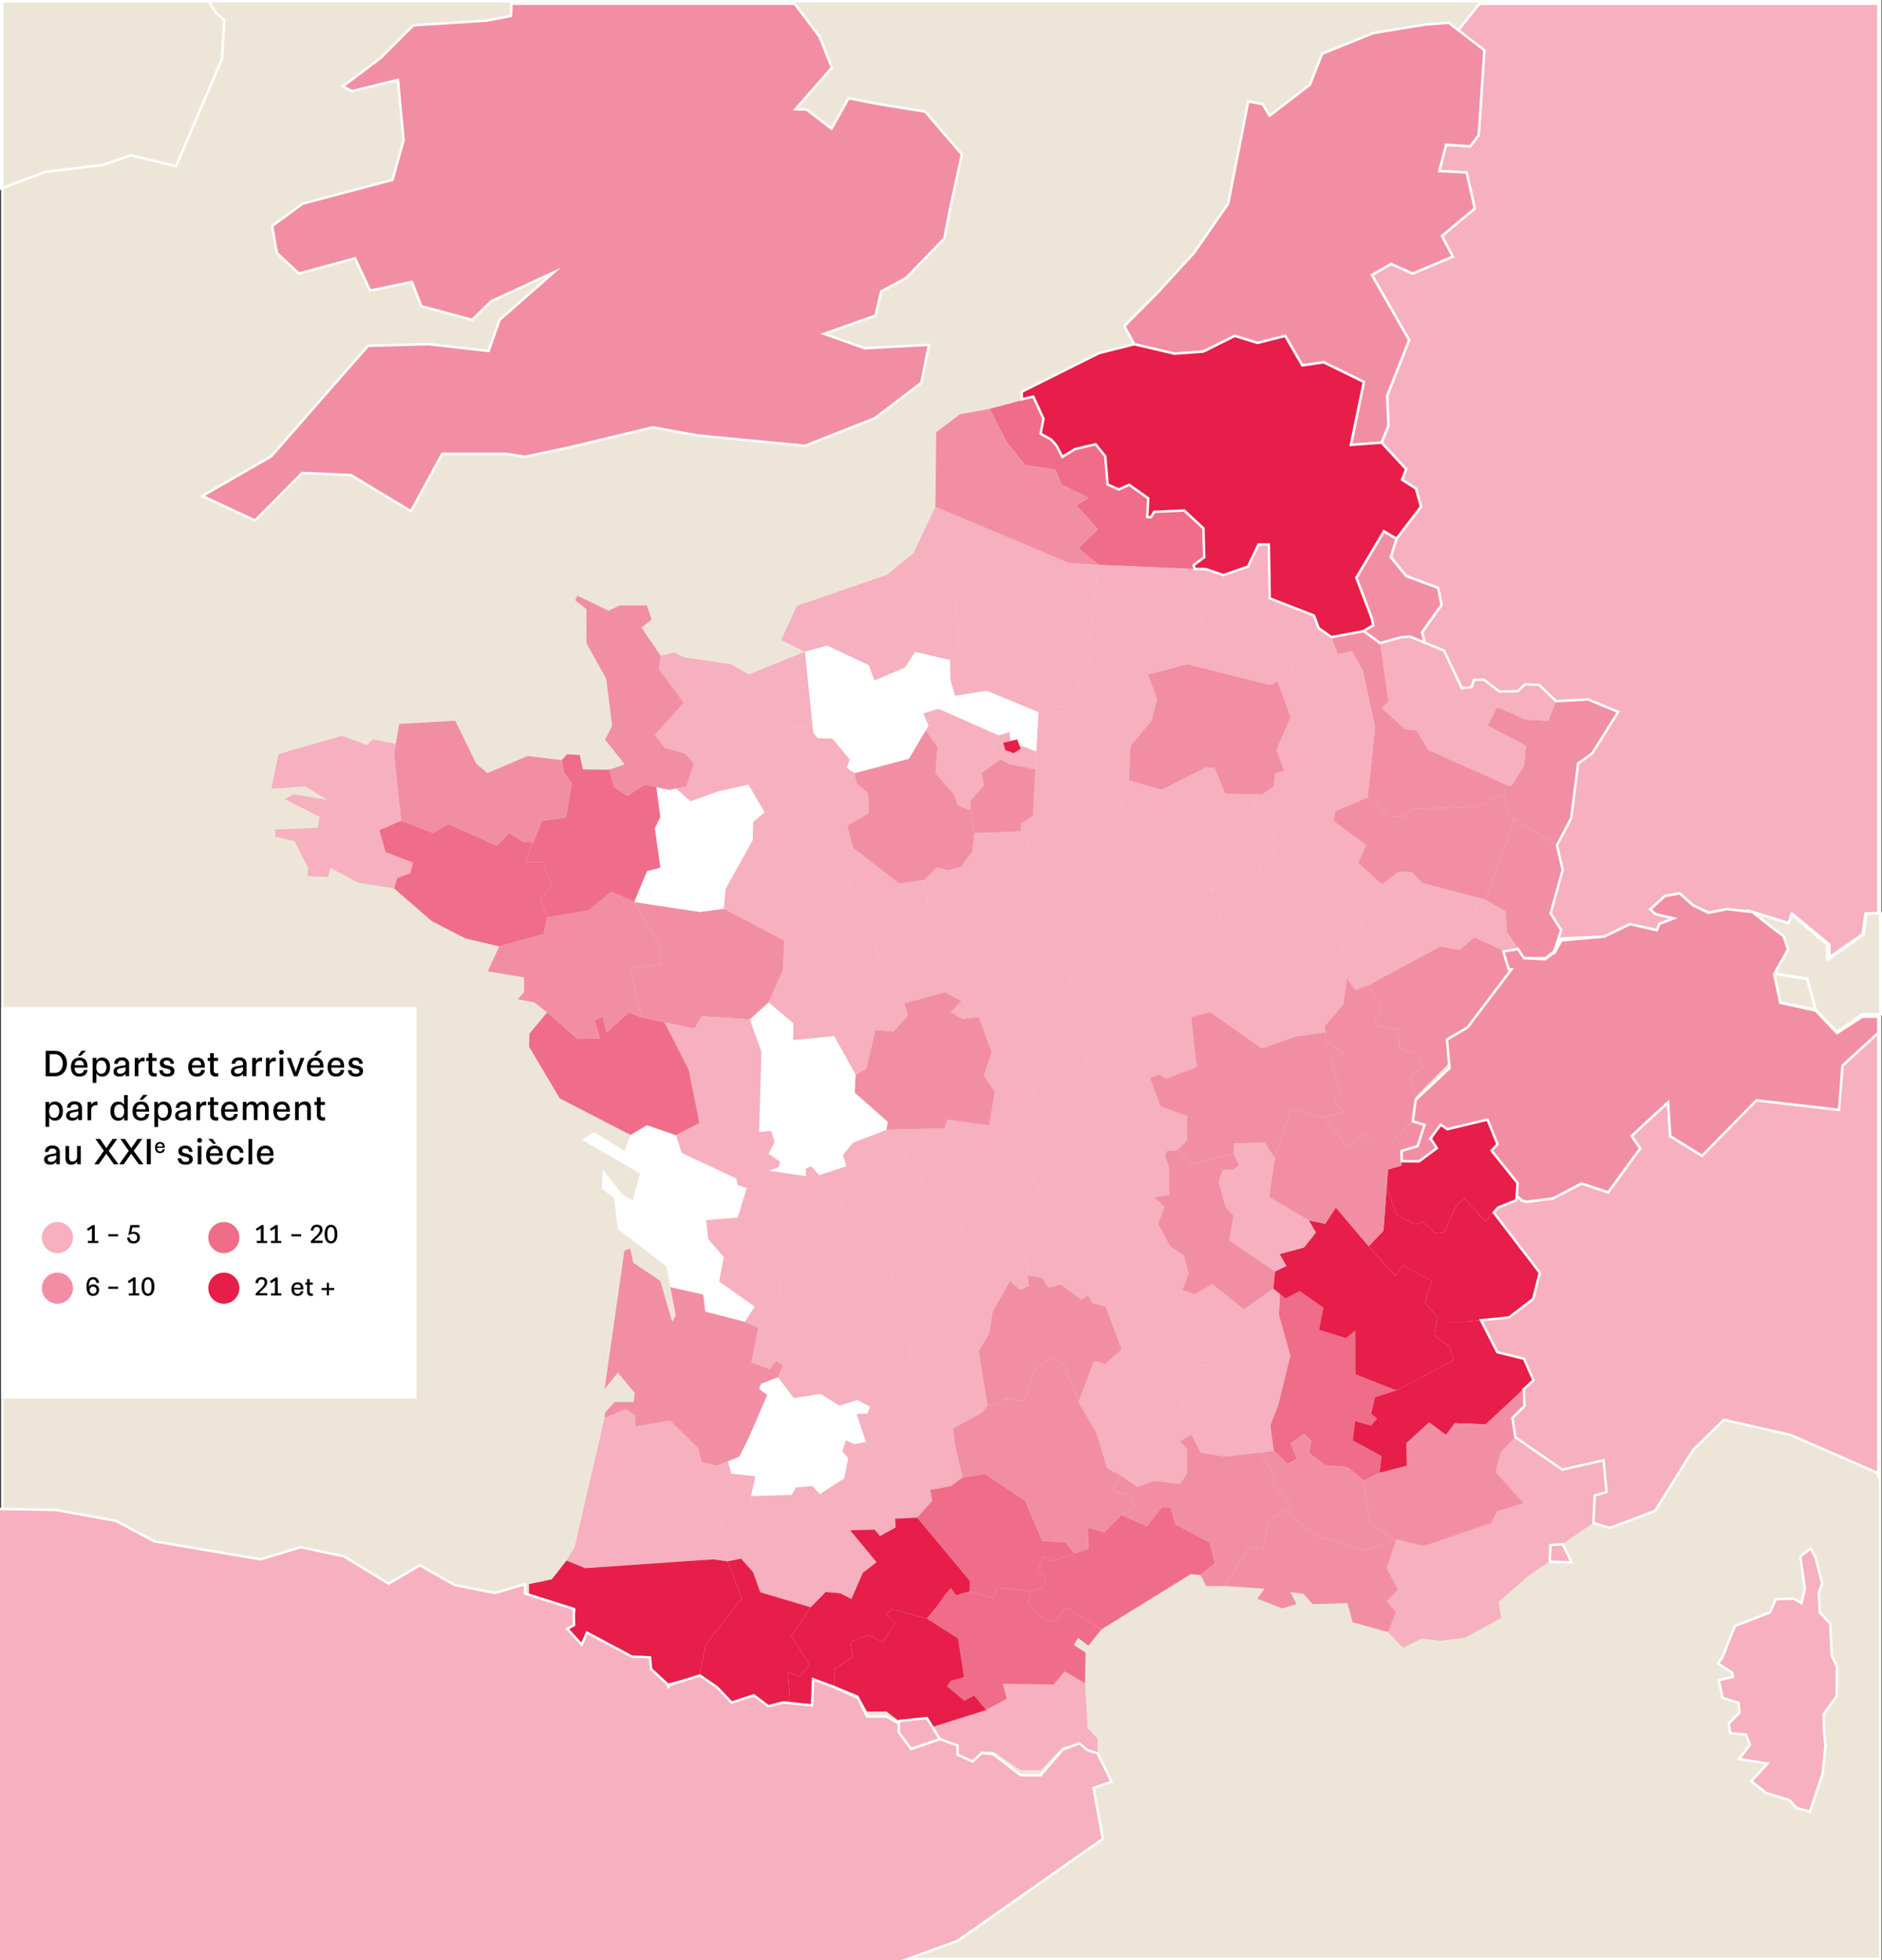 <svg id="Calque_1" data-name="Calque 1" xmlns="http://www.w3.org/2000/svg" viewBox="0 0 769 801"><rect x="0" y="0" width="769" height="801" fill="#333333" stroke="none"/><defs><style>.cls-1{fill:#ede6d8;}.cls-1,.cls-10,.cls-7,.cls-8,.cls-9{stroke:#fff;stroke-miterlimit:10;}.cls-2,.cls-9{fill:#f6b0bf;}.cls-3,.cls-7{fill:#f28ea4;}.cls-4{fill:#ef6d89;}.cls-10,.cls-5{fill:#e61e49;}.cls-6{fill:#fff;}.cls-8{fill:none;}</style></defs><title>cartesTOURFRANCE-departs-arriveesXXI</title><rect class="cls-1" x="0.94" y="0.5" width="767.34" height="800"/><polygon id="Var" class="cls-2" points="609.33 622.49 624.69 643.82 612.34 654.68 613.36 661.21 598.65 669.24 588.73 670.54 580.67 669.71 573.28 673.39 567.14 666.98 570.39 658.87 566.63 654.36 571.27 649.56 566.63 640.84 570.58 629.14 581.73 631.82 609.33 622.49"/><polygon id="Bouches-du-Rhône" class="cls-3" points="566.63 640.84 571.27 649.56 566.63 654.36 570.39 658.87 567.14 666.98 552.73 663.02 550.54 655.15 536.37 655.6 532.65 651.37 527.21 650.62 529.78 655.51 523.99 657.32 513.75 653.33 516.69 649.27 500.56 648.15 509.82 632.89 516.24 632.33 518.23 621.43 526.95 616.58 526.95 619.09 538.65 628.07 558.32 633.59 570.57 629.14 570.58 629.14 566.63 640.84"/><polygon id="Drôme" class="cls-4" points="570.58 568.2 561.86 570.97 560.26 577.75 562.66 579.73 560.22 582.55 553.69 580.74 552.73 588.66 564.49 595.06 563.73 601.91 557.4 605.09 550.44 599.56 541.5 598.77 534.77 593.68 535.86 588.93 532.83 586.03 527.32 589.94 530.11 596.16 526.17 598.22 520.44 592.93 519.04 582.49 522.27 574.23 527.21 554.06 522.59 537.46 522.92 528.75 525.27 530.68 531.02 527.64 540.73 534.38 538.97 543.44 549.91 546.87 553.76 543.81 553.81 561.65 570.58 568.2"/><polygon id="Vaucluse" class="cls-3" points="570.57 629.14 558.32 633.59 538.65 628.07 526.95 619.09 526.95 616.58 526.95 613.76 520.49 607.22 520.53 602.25 514.66 593.68 514.65 593.61 520.44 592.93 526.17 598.22 530.11 596.16 527.32 589.94 532.83 586.03 535.86 588.93 534.77 593.68 541.5 598.77 550.44 599.56 557.4 605.09 559.4 621.72 568.86 628.73 570.57 629.14"/><polygon id="Haute-Marne" class="cls-2" points="564.74 361.44 556.66 370.34 556.66 378.45 545.11 378.99 545.02 382.61 539.14 384.41 535.23 378.91 526.27 378.17 527 370.09 515.51 357.55 515.2 356 514.48 352.32 521.02 350.05 519.62 336.56 515.84 335.19 511.9 329.6 511.9 324.64 515.72 324.72 520.41 321.43 521.13 315.9 524.79 315.07 526.35 319.28 545.51 331.49 545.02 335.62 558.29 345.37 554.97 352.59 564.74 361.44"/><polygon id="Marne" class="cls-3" points="464.32 319.81 461.32 318.93 461.83 304.82 470.5 294.48 472.75 285.53 468.91 275.65 485.14 271.41 518.98 279.86 522.07 278.4 527.45 293.01 521.62 306.52 524.79 315.07 521.13 315.9 520.41 321.43 515.72 324.72 511.9 324.64 500.59 324.38 496.23 313.9 492.9 313.63 474.61 322.83 464.32 319.81"/><polygon id="Ardèche" class="cls-2" points="522.59 537.46 527.21 554.06 522.27 574.23 519.04 582.49 520.44 592.93 514.65 593.61 500.56 595.28 490.57 593.66 486.8 586.2 486 584.61 482.99 575.93 481 567.2 489.9 558.09 495.16 558.14 506.94 540.51 508.21 535.15 520.3 526.6 522.92 528.75 522.59 537.46"/><polygon id="Gard" class="cls-3" points="526.95 613.76 526.95 616.58 518.23 621.43 516.24 632.33 509.82 632.89 500.56 648.15 492.85 648.19 490.58 643.63 496.43 638.8 494.12 630.27 480.31 623.03 478.4 616.26 474.83 615.84 468.63 623.7 458.17 619.17 463.87 615.59 461.31 611.07 454.47 608.89 458.06 603.05 464.78 607.63 471.56 605.09 476.5 605.73 482.24 606.37 484.86 602.43 485.13 592.35 482 588.95 486.8 586.2 490.57 593.66 500.56 595.28 514.65 593.61 514.66 593.68 520.53 602.25 520.49 607.22 526.95 613.76"/><polygon id="Aube" class="cls-2" points="519.62 336.56 521.02 350.05 514.48 352.32 515.2 356 515.12 356.02 507.82 359.83 498.05 363.08 495.08 363.05 480.63 362.89 467.17 347.47 467.89 341.55 462.26 335.58 458.36 335.38 458.11 334.25 459.29 323.69 464.32 319.81 474.61 322.83 492.9 313.63 496.23 313.9 500.59 324.38 511.9 324.64 511.9 329.6 515.84 335.19 519.62 336.56"/><polygon id="Loire" class="cls-3" points="521.02 519.6 520.3 526.6 508.21 535.15 495.44 524.85 488.19 528.95 483.05 527.24 485.63 520.38 483.74 513.15 478.06 509.36 473.13 500.14 475.81 493.36 471.49 489.22 477.81 488.33 477.52 476.69 475.99 472.79 476.64 470.39 481.26 469.97 486.89 475.72 504.1 471.46 506.32 476.15 504.11 478.05 499.72 478.05 498.04 483.07 500.83 493.33 504.11 496.81 502.35 506.93 521.02 519.6"/><polygon id="Haute-Loire" class="cls-2" points="508.21 535.15 506.94 540.51 495.16 558.14 489.9 558.09 481 567.2 476.51 561.35 462.74 562.9 458.36 551.38 451.74 533.98 446.39 532.55 444.74 529.67 444.44 529.27 445.66 528.39 463.27 524.25 469.88 528.75 482.48 528.75 483.05 527.24 488.19 528.95 495.44 524.85 508.21 535.15"/><polygon id="Yonne" class="cls-2" points="495.07 363.68 498.59 374.4 487.84 398.2 488.92 400.72 485.13 402.9 466.7 391.26 456 392.74 439.93 386.86 435.2 374.55 438.71 374.89 442.69 372.41 441.19 366.93 447.32 361.07 438.71 346.68 443.81 342.43 442.08 340.45 446.98 335.38 458.11 334.25 458.36 335.38 462.26 335.58 467.89 341.55 467.17 347.47 480.63 362.89 495.08 363.05 495.07 363.68"/><polygon id="Hérault" class="cls-4" points="494.12 630.27 496.43 638.8 490.58 643.63 486.51 643.3 450.05 665.87 435.63 656.91 432.62 660.85 429.17 663.02 423.72 659.79 420.19 655.21 421.29 650.28 425.99 648.85 427.29 644.83 423.91 641.68 426.73 635.86 429.8 638.02 439.16 634.8 444.73 632.89 444.49 624.23 451.2 626.15 458.17 619.17 468.63 623.7 474.83 615.84 478.4 616.26 480.31 623.03 494.12 630.27"/><polygon id="Nièvre" class="cls-2" points="488.92 400.72 494.47 413.6 486.74 415.66 488.95 436.08 476.51 440.85 473.68 439.1 469.88 440.54 463.51 444.66 449.96 443.67 443.62 438.99 443.82 436.18 444.74 423.71 436.92 403.01 438.3 397.57 436.3 390.7 436.29 390.7 435.54 388.11 439.93 386.86 456 392.74 466.7 391.26 485.13 402.9 488.92 400.72"/><polygon id="Lozère" class="cls-2" points="486 584.61 486.8 586.2 482 588.95 485.13 592.35 484.86 602.43 482.24 606.37 476.5 605.73 471.56 605.09 464.78 607.63 458.06 603.05 452.38 600.01 447.9 585.23 440.65 573.02 447.03 556.18 451.58 557.42 458.36 551.38 462.74 562.9 476.51 561.35 481 567.2 482.99 575.93 486 584.61"/><polygon id="Puy-de-Dôme" class="cls-2" points="483.74 513.15 485.63 520.38 483.05 527.24 482.48 528.75 469.88 528.75 463.27 524.25 445.66 528.39 444.44 529.27 441.91 531.13 433.39 524.92 428.44 526.24 425.76 522.2 419.73 521.31 419.77 515.23 418.49 510.59 419.59 503.78 414.67 497.21 424.59 488.54 421.8 478.05 425.76 480.68 435.25 471.01 438.62 471.04 437.61 474.39 446.98 482 456.3 483.02 460.1 481.74 471.49 489.22 475.81 493.36 473.13 500.14 478.06 509.36 483.74 513.15"/><polygon id="Allier" class="cls-2" points="485.14 456.06 485.02 466.07 481.26 469.97 476.64 470.39 475.99 472.79 477.52 476.69 477.81 488.33 471.49 489.22 460.1 481.74 456.3 483.02 446.98 482 437.61 474.39 438.62 471.04 435.25 471.01 425.76 480.68 421.8 478.05 419.26 468.39 412.11 465.03 409.36 459.33 412.34 453.69 416.87 452.87 421.63 453.69 424.67 451.06 422.3 445.63 429.39 439.33 430.92 442.6 438.4 435.69 443.44 436.15 443.82 436.18 443.62 438.99 449.96 443.67 463.51 444.66 469.88 440.54 474.2 452.18 485.14 456.06"/><polygon id="Seine-et-Marne" class="cls-2" points="464.32 319.81 459.29 323.69 458.11 334.25 446.98 335.38 442.08 340.45 443.81 342.43 438.71 346.68 433.65 350.9 419.62 352.32 417.67 350.54 421.02 344.45 417.06 341.05 417.07 339.79 417.1 336.63 422.03 333.45 423.06 314.39 423.46 306.92 424.06 295.81 424.32 291.04 440.55 290.06 444.82 288.35 449.27 294.97 461.83 304.82 461.32 318.93 464.32 319.81"/><polygon id="Aveyron" class="cls-3" points="461.31 611.07 463.87 615.59 458.17 619.17 451.2 626.15 444.49 624.23 444.73 632.89 439.16 634.8 435.08 630.17 425.94 629.89 418.81 613.28 402.42 602.33 393.3 603.82 390.42 591.92 389.3 583.79 401.25 577.22 403.43 574.3 405.89 574.64 410.89 571.6 418.3 572.58 423.36 559.03 430.23 554.74 435.14 558.18 437.27 564.39 440.65 573.02 447.9 585.23 452.38 600.01 458.06 603.05 454.47 608.89 461.31 611.07"/><polygon id="Cantal" class="cls-3" points="451.74 533.98 458.36 551.38 451.58 557.42 447.03 556.18 440.65 573.02 437.27 564.39 435.14 558.18 430.23 554.74 423.36 559.03 418.3 572.58 410.89 571.6 405.89 574.64 403.43 574.3 399.87 551.99 404.17 545.09 405.58 535.89 412.69 523.48 416.83 527.02 420.35 525.5 419.73 521.31 425.76 522.2 428.44 526.24 433.39 524.92 441.91 531.13 444.44 529.27 444.74 529.67 446.39 532.55 451.74 533.98"/><polygon id="Bas-Rhin" class="cls-3" points="642.01 334.35 644.84 312.02 650.55 307.94 661.2 290.93 648.8 285.81 635.84 286.54 632.54 294.57 623.33 294.03 611.78 288.89 607.76 296.53 623.45 304.76 622.75 312.88 617.43 321.35 614.84 320.49 614.84 324.72 616 332.97 618.87 334.75 636.21 345.48 642.01 334.35"/><polygon id="Alpes-Maritimes" class="cls-2" points="651.46 611.22 656.31 609.72 655.08 596.78 638.2 600.6 619.04 587.36 613.17 593.62 611.11 601.55 622.58 614.3 611.78 617.61 609.33 622.49 610.22 623.72 624.69 643.82 633.08 638.22 633.34 631.42 638.39 631.04 650.93 622.39 650.94 622.38 651.46 611.22"/><polygon id="Haut-Rhin" class="cls-3" points="615.82 380.97 620.1 387.39 622.58 391.13 631.23 390.98 635.43 387.73 637.91 380.07 637.91 380.07 633.59 373.24 638.54 355.55 636.21 345.48 618.87 334.75 606.94 367.68 615.02 372.38 615.82 380.97"/><polygon id="Moselle" class="cls-2" points="572.79 260.39 563.92 262.83 567.31 286.62 564.69 289.37 574.08 298.03 578.71 298.53 583.64 306.49 614.84 320.49 617.43 321.35 622.75 312.88 623.45 304.76 607.76 296.53 611.78 288.89 623.33 294.03 632.54 294.57 635.84 286.54 628.85 279.86 623.21 279.67 620.11 282.48 612.68 282.63 606.38 277.79 602.28 277.84 601.31 280.79 597.59 281.2 589.91 265.88 581.98 262.63 576.08 260.2 572.79 260.39"/><polygon id="Savoie" class="cls-5" points="598.26 489.64 594.96 492.81 590.29 503.38 586.47 504.08 581.37 499.27 578.4 500.53 570.58 496.46 566.63 485.12 565.28 502.92 559.27 509.32 570.13 521.32 573.25 517.03 585.11 523.59 582.16 532.35 587.37 538.14 587.05 540.15 598.92 540.17 605.01 539.56 616.41 538.43 626.32 530.84 629.04 520.14 610.22 495.53 607.01 499.24 598.26 489.64"/><polygon id="Hautes-Alpes" class="cls-5" points="574.73 589.75 583.96 581.28 590.84 586.49 594.42 581.58 607.1 582.08 622.31 567.9 626.46 564.05 622.58 555.28 611.67 552.61 605.01 539.56 598.92 540.17 587.05 540.15 586.15 545.77 592.24 550.2 593.95 555.89 570.58 568.2 568.43 568.88 561.86 570.97 560.26 577.75 562.66 579.73 560.22 582.55 553.69 580.74 552.73 588.66 564.49 595.06 563.73 601.91 574.87 599.03 574.73 589.75"/><polygon id="Alpes-de-Haute-Provence" class="cls-3" points="611.78 617.61 622.58 614.3 611.11 601.55 613.17 593.62 619.04 587.36 617.83 579.45 622.74 574.64 622.58 568.2 622.31 567.9 607.1 582.08 594.42 581.58 590.84 586.49 583.96 581.28 574.73 589.75 574.87 599.03 563.73 601.91 557.4 605.09 559.4 621.72 568.86 628.73 570.57 629.14 570.58 629.14 581.73 631.82 605.19 623.89 609.33 622.49 611.78 617.61"/><polygon id="Territoire_de_Belfort" data-name="Territoire de Belfort" class="cls-2" points="619.49 387.8 620.1 387.39 615.82 380.97 615.02 372.38 606.94 367.68 603.17 369.97 602.28 382.99 614.84 388.79 619.49 387.8"/><polygon id="Haute-Savoie" class="cls-5" points="609.32 470.25 611.76 467.65 607.68 457.56 591.24 461.48 588.54 459.62 584.38 465.24 586.98 469.19 579.72 474.63 572.61 474.56 572.65 476.32 567.18 477.95 566.63 485.11 566.63 485.12 570.58 496.46 578.4 500.53 581.37 499.27 586.47 504.08 590.29 503.38 594.96 492.81 598.26 489.64 607.01 499.24 610.22 495.53 611.96 493.5 619.45 490.49 619.58 488.61 619.93 483.48 609.32 470.25"/><polygon id="Vosges" class="cls-3" points="576.83 356.5 581.17 360.91 606.94 367.68 618.87 334.75 616 332.97 614.84 324.72 602.74 329.64 576.36 330.67 573.69 333.52 567.75 333.82 558.81 325.82 545.51 331.49 545.02 335.62 558.29 345.37 554.97 352.59 564.74 361.44 571.58 356.24 576.83 356.5"/><polygon id="Doubs" class="cls-3" points="561.41 418.94 571.45 420.77 571.7 428.48 578.76 430.71 581.55 436.27 576.15 439.53 578.4 448.33 592.32 434.19 591.99 423.69 600.11 419.83 617.83 396.13 614.84 388.79 602.28 382.99 596.57 388.12 588.54 386.76 559.24 402.52 564.32 411.29 561.41 418.94"/><polygon id="Meurthe-et-Moselle" class="cls-3" points="583.64 306.49 578.71 298.53 574.08 298.03 564.69 289.37 567.31 286.62 563.92 262.83 558.5 258.89 557.04 257.84 543.88 260.2 546.63 267.35 552.45 266.11 556.86 274.09 561.82 297.3 558.81 325.82 567.75 333.82 573.69 333.52 576.36 330.67 602.74 329.64 614.84 324.72 614.84 320.49 583.64 306.49"/><polygon id="Haute-Saône" class="cls-2" points="545.02 392.73 550.37 399.92 553.83 404.58 559.24 402.52 588.54 386.76 596.57 388.12 602.28 382.99 603.17 369.97 606.94 367.68 581.17 360.91 576.83 356.5 571.58 356.24 564.74 361.44 556.66 370.34 556.66 378.45 545.11 378.99 545.02 382.61 549.42 386.92 545.02 392.73"/><polygon id="Isère" class="cls-5" points="593.95 555.89 592.24 550.2 586.15 545.77 587.05 540.15 587.37 538.14 582.16 532.35 585.11 523.59 573.25 517.03 570.13 521.32 559.27 509.32 545.85 493.47 541.5 500.1 534.77 498.74 537.67 503.67 532.85 509.79 522.81 512.48 525.64 517.37 521.02 519.6 520.3 526.6 522.92 528.75 525.27 530.68 531.02 527.64 540.73 534.38 538.97 543.44 549.91 546.87 553.76 543.81 553.81 561.65 568.01 567.2 570.58 568.2 593.95 555.89"/><polygon id="Ain" class="cls-3" points="566.63 485.12 566.63 485.11 567.18 477.95 572.65 476.32 572.61 474.56 572.53 470.4 579.1 468.49 581.89 459.92 577.19 457.93 568 467.87 561.66 467.82 561.68 465.19 558.19 463.41 550.68 468.39 540.87 456.74 527.45 452.87 520.93 473.39 518.49 489.2 534.77 498.74 541.5 500.1 545.85 493.47 559.27 509.32 565.28 502.92 566.63 485.12"/><polygon id="Jura" class="cls-3" points="550.68 468.39 558.19 463.41 561.68 465.19 561.66 467.82 568 467.87 577.19 457.93 578.4 448.33 576.15 439.53 581.55 436.27 578.76 430.71 571.7 428.48 571.45 420.77 561.41 418.94 564.32 411.29 559.24 402.52 553.83 404.58 550.37 399.92 548.77 410.56 541.26 419.25 541.5 421.89 541.84 425.6 549.05 430.5 543.52 432.83 547.83 445.63 545.02 449.94 548.85 454.36 540.87 456.74 550.68 468.39"/><polygon id="Meuse" class="cls-2" points="561.82 297.3 556.86 274.09 552.45 266.11 546.63 267.35 543.88 260.2 538.65 256.36 535.62 259.34 530.17 256.91 527.04 262.56 529.55 266.36 527.36 275.91 522.07 278.4 527.45 293.01 521.62 306.52 524.79 315.07 526.35 319.28 545.51 331.49 558.81 325.82 561.82 297.3"/><polygon id="Côte-d_Or" data-name="Côte-d&apos;Or" class="cls-2" points="529.45 423.57 541.5 421.89 541.26 419.25 548.77 410.56 550.37 399.92 545.02 392.73 549.42 386.92 545.02 382.61 539.14 384.41 535.23 378.91 526.27 378.17 527 370.09 515.51 357.55 515.2 356 515.12 356.02 507.82 359.83 498.05 363.08 495.08 363.05 495.07 363.68 498.59 374.4 487.84 398.2 488.92 400.72 494.47 413.6 515.57 428.46 529.45 423.57"/><polygon id="Saône-et-Loire" class="cls-3" points="516.75 467.01 520.93 473.39 527.45 452.87 540.87 456.74 548.85 454.36 545.02 449.94 547.83 445.63 543.52 432.83 549.05 430.5 541.84 425.6 541.5 421.89 529.45 423.57 515.57 428.46 494.47 413.6 486.74 415.66 488.95 436.08 476.51 440.85 473.68 439.1 469.88 440.54 474.2 452.18 485.14 456.06 485.02 466.07 481.26 469.97 486.89 475.72 504.1 471.46 504.27 467.32 516.75 467.01"/><polygon id="Ardennes" class="cls-2" points="529.55 266.36 527.04 262.56 530.17 256.91 535.62 259.34 538.65 256.36 536.75 250.9 518.83 243.74 518.46 220.93 514.23 220.93 509.97 230.74 499.88 235.03 492.65 232.55 492.81 246.96 485.14 271.41 518.98 279.86 522.07 278.4 527.36 275.91 529.55 266.36"/><polygon id="Rhône" class="cls-2" points="522.81 512.48 532.85 509.79 537.67 503.67 534.77 498.74 518.49 489.2 520.93 473.39 516.75 467.01 504.27 467.32 504.1 471.46 506.32 476.15 504.11 478.05 499.72 478.05 498.04 483.07 500.83 493.33 504.11 496.81 502.35 506.93 521.02 519.6 525.64 517.37 522.81 512.48"/><polygon id="Aisne" class="cls-2" points="492.81 246.96 492.65 232.55 488.2 232.51 448.91 230.81 446.27 251.63 446.24 252.16 445 273.67 439.86 276.74 441.8 283.87 444.82 288.35 449.27 294.97 461.83 304.82 470.5 294.48 472.75 285.53 468.91 275.65 485.14 271.41 492.81 246.96"/><polygon id="Nord" class="cls-4" points="418.81 190.05 431.27 191.95 433.66 198 444.73 203.41 439.86 206.55 448.61 216.34 440.56 224.05 448.91 230.81 488.2 232.51 487.71 230.96 492.06 227.75 491.71 215.9 483.88 208.62 471.62 209.18 470.3 211.34 468.76 211.32 469.04 203.66 461.41 198.13 457.01 200.06 452.45 198.05 451.45 186.44 447.54 181.57 439.22 183.5 433.93 186.72 431.56 182.1 429.41 179.67 425.05 177.25 426.61 171.13 422.97 162.1 422.97 162.1 404.4 167.09 410.99 180.18 418.81 190.05"/><polygon id="Somme" class="cls-2" points="448.91 230.81 436.65 230.04 382.22 207.08 373.27 226.06 390.71 246.51 394.74 251.23 427.79 257.72 438.53 251.6 445.54 251.63 446.27 251.63 448.91 230.81"/><polygon id="Pas-de-Calais" class="cls-3" points="436.65 230.04 448.91 230.81 440.56 224.05 448.61 216.34 439.86 206.55 444.73 203.41 433.66 198 431.27 191.95 418.81 190.05 410.99 180.18 404.4 167.09 392.25 169.29 382.55 176.64 382.22 207.08 436.65 230.04"/><polygon id="Oise" class="cls-2" points="446.27 251.63 445 273.67 439.86 276.74 441.8 283.87 444.82 288.35 440.55 290.06 424.32 291.04 403.16 282.31 390.22 284.38 388.31 277.8 388.21 269.78 391.27 263.6 390.71 246.51 394.74 251.23 427.79 257.72 438.53 251.6 446.27 251.63"/><polygon id="Cher" class="cls-2" points="436.92 403.01 444.74 423.71 443.82 436.18 443.44 436.15 438.4 435.69 430.92 442.6 429.39 439.33 422.3 445.63 424.67 451.06 421.63 453.69 416.87 452.87 412.34 453.69 409.36 459.33 404.2 459.92 406.49 446.24 402.01 439.61 405.22 430.03 399.97 415.63 393.53 416.41 388.51 413.71 392.88 409.09 396.48 404.67 404.48 402.85 409.31 391.26 403.53 386.48 409.81 381.17 428.01 392.5 436.29 390.7 436.3 390.7 438.3 397.57 436.92 403.01"/><polygon id="Creuse" class="cls-2" points="421.8 478.05 424.59 488.54 414.67 497.21 419.59 503.78 409.81 507.56 405.22 503.93 392.21 505.61 392.88 500.99 387.05 497.04 379.33 496.35 376.29 491.07 377.07 482.04 370.01 472.63 372.67 465.73 370.93 461.48 385.87 461.05 387.19 457.56 404.2 459.92 409.36 459.33 412.11 465.03 419.26 468.39 421.8 478.05"/><polygon id="Val-d_Oise" data-name="Val-d&apos;Oise" class="cls-6" points="424.32 291.04 424.06 295.81 412.46 299.22 407.98 300.54 383.44 289.67 388.31 277.8 390.22 284.38 403.16 282.31 424.32 291.04"/><polygon id="Seine-Saint-Denis" class="cls-6" points="424.06 295.81 423.46 306.92 422.6 306.87 417.06 304.69 416.65 304.86 415.61 302.18 412.91 302.8 412.76 302.19 412.46 299.22 424.06 295.81"/><polygon id="Val-de-Marne" class="cls-2" points="423.46 306.92 423.06 314.39 412.89 312.38 412.61 307.81 412.79 307.31 414.26 307.81 417.08 305.94 416.65 304.86 417.06 304.69 422.6 306.87 423.46 306.92"/><polygon id="Essonne" class="cls-3" points="423.06 314.39 422.03 333.45 417.1 336.63 417.07 339.79 416.23 339.78 398.08 340.5 396.78 330.74 396.33 327.42 401.99 320.84 400.95 315.89 408.74 310.35 412.89 312.38 423.06 314.39"/><polygon id="Paris" class="cls-5" points="416.65 304.86 417.08 305.94 414.26 307.81 412.79 307.31 410.77 306.62 409.81 303.5 412.91 302.8 415.61 302.18 416.65 304.86"/><polygon id="Hauts-de-Seine" class="cls-2" points="412.76 302.19 412.91 302.8 409.81 303.5 410.77 306.62 412.79 307.31 412.61 307.81 412.89 312.38 408.74 310.35 405.98 304.8 407.98 300.54 412.46 299.22 412.76 302.19"/><polygon id="Loir-et-Cher" class="cls-2" points="409.81 381.17 403.53 386.48 409.31 391.26 404.48 402.85 396.48 404.67 392.88 409.09 386.06 405.49 369.48 410.04 360.03 402.9 357.71 385.04 350.13 378.8 336.74 376.36 348.15 364.6 347.15 354.95 351.48 348.74 367.42 361.07 377.7 359.56 379.89 373.7 386.62 377.05 391.31 381.5 407.82 379.93 409.81 381.17"/><polygon id="Yelines" class="cls-2" points="405.98 304.8 408.74 310.35 400.95 315.89 401.99 320.84 396.33 327.42 396.78 330.74 395.77 330.87 391.27 328.99 389.89 324.72 382.22 315.94 383.04 305.12 378.43 298.84 378.13 298.67 379.39 296.54 377.22 291.52 383.44 289.67 407.98 300.54 405.98 304.8"/><polygon id="Indre" class="cls-3" points="402.01 439.61 406.49 446.24 404.2 459.92 387.19 457.56 385.87 461.05 370.93 461.48 362.21 461.73 362.66 458.44 349.21 446.52 349.58 439.17 353.91 436.82 357.66 420.84 365.04 421.54 370.93 415 369.48 410.04 386.06 405.49 392.88 409.09 388.51 413.71 393.53 416.41 399.97 415.63 405.22 430.03 402.01 439.61"/><polygon id="Eure-et-Loire" class="cls-3" points="396.78 330.74 398.08 340.5 397.42 347.92 392.63 354.33 387.44 355.69 382.75 354.56 377.7 359.56 367.42 361.07 351.48 348.74 348.52 346.45 346.17 337.43 354.98 332.24 354.63 324.15 350.04 320.18 349.13 315.94 371.39 310.07 378.13 298.67 378.43 298.84 383.04 305.12 382.22 315.94 389.89 324.72 391.27 328.99 395.77 330.87 396.78 330.74"/><polygon id="Haute-Vienne" class="cls-2" points="392.88 500.99 392.21 505.61 392.01 507 364.19 520.12 357.1 518.62 353.63 511.18 346.46 509.77 343.38 512.37 336.12 504.91 336.74 500.19 344.56 495.26 344.24 490.48 350.04 488.04 349.31 483.98 345.77 476.69 344.4 472.09 348.43 467.01 362.21 461.73 370.93 461.48 372.67 465.73 370.01 472.63 377.07 482.04 376.29 491.07 379.33 496.35 387.05 497.04 392.88 500.99"/><polygon id="Seine-Maritime" class="cls-2" points="390.71 246.51 391.27 263.6 388.21 269.78 373.91 266.43 369.75 272.84 357.3 278.1 354.98 271.85 337.97 263.85 328.88 266.36 319.21 261.51 325.67 247.56 362.36 234.94 373.27 226.06 390.71 246.51"/><polygon id="Eure" class="cls-6" points="388.21 269.78 388.31 277.8 383.44 289.67 377.22 291.52 379.39 296.54 378.13 298.67 371.39 310.07 349.13 315.94 345.96 313.77 347.18 310.35 340.14 301.92 334.01 301.65 332.28 299.43 332.03 297.05 328.88 266.36 337.97 263.85 354.98 271.85 357.3 278.1 369.75 272.84 373.91 266.43 388.21 269.78"/><polygon id="Dordogne" class="cls-2" points="371.38 548.77 371.93 554.87 355.54 574.87 350.33 572.17 342.99 574.49 335.29 569.66 324.35 571.37 317.85 562.82 319.94 558.03 317.18 556.23 314.39 559.57 307.03 556.74 309.77 542.67 304.3 540.15 308.37 533.98 313.3 533.98 318.93 528.6 318.62 520.12 329.61 513.19 336.12 504.91 343.38 512.37 346.46 509.77 353.63 511.18 357.1 518.62 364.19 520.12 365.84 526.67 362.21 531.13 371.38 548.77"/><polygon id="Indre-et-Loire" class="cls-2" points="369.48 410.04 370.93 415 365.04 421.54 357.66 420.84 353.91 436.82 349.58 439.17 340.85 423.46 323.99 425.08 324.25 418.28 314.03 409.64 319.85 396.55 320.48 384.41 328.91 384.41 336.74 376.36 350.13 378.8 357.71 385.04 360.03 402.9 369.48 410.04"/><polygon id="Vienne" class="cls-6" points="362.66 458.44 362.21 461.73 348.43 467.01 344.4 472.09 345.77 476.69 334.72 480.27 331.47 476.69 329.24 477.57 329.47 480.68 314.03 478.48 318.04 477.02 318.8 474.85 314.03 471.57 316.48 466.73 315.08 462.2 310.15 462.65 311.09 429.79 306.33 416.59 314.03 409.64 324.25 418.28 323.99 425.08 340.85 423.46 349.58 439.17 349.21 446.52 362.66 458.44"/><polygon id="Lot-et-Garonne" class="cls-6" points="355.54 574.87 354.42 577.74 350.04 577.92 353.9 589.34 349.06 590.17 345.63 588.66 344.2 593.17 346.6 595.82 345.02 604.15 335.08 610.62 331.82 607.33 325.26 607.9 323.48 610.97 306.8 611.42 308.65 603.32 298.75 602.25 297.46 597.15 302.04 595.28 305.81 587.84 313.49 570.07 310.15 567.66 310.95 565.49 317.85 562.82 324.35 571.37 335.29 569.66 342.99 574.49 350.33 572.17 355.54 574.87"/><polygon id="Orne" class="cls-2" points="354.63 324.15 354.98 332.24 346.17 337.43 348.52 346.45 336.75 341.97 330.87 337.3 328.88 328.06 322.19 327.16 316.23 332.58 312.42 331.98 305.81 320.68 293.53 323.42 282.11 327.49 276.21 322.25 280.49 321.35 283.54 311.95 279.89 307.89 297.58 300.85 309.4 304.25 321.12 296.88 332.03 297.05 332.28 299.43 334.01 301.65 340.14 301.92 347.18 310.35 345.96 313.77 349.13 315.94 350.04 320.18 354.63 324.15"/><polygon id="Sarthe" class="cls-2" points="351.48 348.74 347.15 354.95 348.15 364.6 336.74 376.36 328.91 384.41 320.48 384.41 295.71 371.37 296.48 363.21 307.52 343.4 307.75 335.83 312.42 331.98 316.23 332.58 322.19 327.16 328.88 328.06 330.87 337.3 336.75 341.97 348.52 346.45 351.48 348.74"/><polygon id="Charente" class="cls-2" points="349.31 483.98 350.04 488.04 344.24 490.48 344.56 495.26 336.74 500.19 336.12 504.91 329.61 513.19 318.62 520.12 318.93 528.6 313.3 533.98 308.37 533.98 293.81 523.71 295.71 513.71 289.32 506.31 288.52 498.62 301.43 497.58 305.09 485.54 307.7 480.78 314.03 478.48 329.47 480.68 329.24 477.57 331.47 476.69 334.72 480.27 345.77 476.69 349.31 483.98"/><polygon id="Calvados" class="cls-2" points="328.88 266.36 332.03 297.05 321.12 296.88 309.4 304.25 297.58 300.85 279.89 307.89 271.68 305.68 267.55 300.38 279.41 287.14 269.23 273.45 269.97 268 275.47 266.65 279.53 268.67 298.53 271.39 305.95 275.63 328.88 266.36"/><polygon id="Maine-et-Loire" class="cls-3" points="320.48 384.41 319.85 396.55 314.03 409.64 306.33 416.59 286.82 415.33 283.73 420.35 271.46 417.75 262.01 415.75 257.7 395.77 269.83 394.1 269.83 386.86 259.12 368.6 285.79 372.68 295.71 371.37 320.48 384.41"/><polygon id="Gironde" class="cls-3" points="319.94 558.03 317.85 562.82 310.95 565.49 310.15 567.66 313.49 570.07 305.81 587.84 302.04 595.28 297.46 597.15 292.97 598.98 286.7 597.58 285.25 591.85 273.78 580.62 259.47 583.06 259.42 578.5 255.78 575.92 247.02 579.49 247.25 577.25 251.13 572.94 258.88 572.94 259.39 569.35 252.47 560.93 247.02 567.7 255.15 511.09 257.52 510.18 258.74 516.03 269.83 523.5 274.65 540.17 276.14 537.7 273.93 526 287.39 529 288.21 536 304.3 540.15 309.77 542.67 307.03 556.74 314.39 559.57 317.18 556.23 319.94 558.03"/><polygon id="Deux-Sèvres" class="cls-2" points="318.8 474.85 318.04 477.02 314.03 478.48 307.7 480.78 305.09 485.54 301.42 484.29 300.81 481.63 278.57 471.18 276.14 463.9 285.79 458.9 281.37 437.07 271.46 417.75 283.73 420.35 286.82 415.33 306.33 416.59 311.09 429.79 310.15 462.65 315.08 462.2 316.48 466.73 314.03 471.57 318.8 474.85"/><polygon id="Mayenne" class="cls-6" points="305.81 320.68 312.42 331.98 307.75 335.83 307.52 343.4 296.48 363.21 295.71 371.37 285.79 372.68 259.12 368.6 264.35 356 269.83 354.53 267.55 338.5 269.79 333.94 268.18 321.67 273.54 322.81 276.21 322.25 282.11 327.49 293.53 323.42 305.81 320.68"/><polygon id="Charente-Maritime" class="cls-6" points="308.37 533.98 304.3 540.15 288.21 536 287.39 529 273.93 526 272.34 517.6 252.45 502.22 250.91 489.55 245.9 485.78 246.41 478.12 254.63 488.49 258.57 490.49 261.51 479.55 237.71 465.73 242.7 462.65 255.24 470.31 257.61 463.81 264.34 459.81 276.14 463.9 278.57 471.18 300.81 481.63 301.42 484.29 305.09 485.54 301.43 497.58 288.52 498.62 289.32 506.31 295.71 513.71 293.81 523.71 308.37 533.98"/><polygon id="Tarn-et-Garonne" class="cls-2" points="388.51 607.33 393.3 603.82 390.42 591.92 384.35 593.73 377.87 598.98 368.14 599.65 359.84 596 353.9 589.34 349.06 590.17 345.63 588.66 344.2 593.17 346.6 595.82 345.02 604.15 335.08 610.62 347.32 625.39 347.32 625.39 347.32 625.39 357.41 625.13 359.56 627.75 365.93 624.23 365.86 622.44 365.79 620.65 374.77 620.2 380.94 613.28 380.4 610.61 380.4 610.61 380.06 608.89 388.51 607.33"/><polygon id="Aude" class="cls-4" points="407.73 649 405.53 653.02 396.2 650.31 390.68 651.94 388.51 648.99 386.03 651.9 383.5 655.59 378.72 661.41 391.48 669.61 393.92 685.38 388.52 686.93 386.97 689.09 394.03 695.03 398.08 692.89 402.97 698.83 411.5 694.28 409.81 688.23 430.59 688.41 435.02 683.08 443.36 687.95 443.56 675.34 438.75 672.25 440.53 669.4 444.74 672.52 450.05 665.87 435.63 656.91 432.62 660.85 429.17 663.02 423.72 659.79 420.19 655.21 421.29 650.28 407.73 649"/><polygon id="Pyrénées-Orientales" class="cls-2" points="430.59 688.41 409.81 688.23 411.5 694.28 402.97 698.83 380.94 705.78 384.03 710.69 391.11 713.02 391.28 716.94 397.39 719.62 401.18 715.85 405.78 715.79 417.11 723.44 425.2 723.44 434.24 713.99 441.02 712.43 444.4 715.22 448.48 716.47 448.51 710.66 444.4 706.16 443.36 687.95 435.02 683.08 430.59 688.41"/><polygon id="Tarn" class="cls-4" points="374.77 620.2 396.3 646.07 396.2 650.31 405.53 653.02 407.73 649 421.29 650.28 425.99 648.85 427.29 644.83 423.91 641.68 426.73 635.86 429.8 638.02 439.16 634.8 435.08 630.17 425.94 629.89 418.81 613.28 402.42 602.33 393.3 603.82 388.51 607.33 380.06 608.89 380.4 610.61 380.94 613.28 374.77 620.2"/><polygon id="Ariège" class="cls-5" points="398.08 692.89 394.03 695.03 386.97 689.09 388.52 686.93 393.92 685.38 391.48 669.61 378.72 661.41 370.79 659.34 364.29 657.5 362.27 659.65 365.81 663.08 360.81 671.13 354.66 668.14 347.53 671.02 348.49 676.98 340.88 682.28 340.88 688.97 350.58 692.88 354.25 699.44 362.21 699.44 367.34 703.33 378.72 702.11 380.94 705.78 402.97 698.83 398.08 692.89"/><polygon id="Haute-Garonne" class="cls-5" points="348.49 676.98 347.53 671.02 354.66 668.14 360.81 671.13 365.81 663.08 362.27 659.65 364.29 657.5 370.79 659.34 378.72 661.41 383.5 655.59 386.03 651.9 388.51 648.99 390.68 651.94 396.2 650.31 396.3 646.07 374.77 620.2 365.79 620.65 365.93 624.23 359.56 627.75 357.41 625.13 347.32 625.39 358.11 638.42 352.5 642.75 347.86 653.4 343.28 651.07 337.37 650.54 331.18 656.83 323.34 668.64 330.78 680.19 326.77 685.31 321.89 683.08 322.77 694.95 319.94 695.63 331.68 696.74 332.23 685.98 340.88 688.97 340.88 682.28 348.49 676.98"/><polygon id="Gers" class="cls-2" points="305.09 617.62 302.23 612.96 291.25 616.58 294.9 622.11 291.51 637.25 297.25 638.08 302.8 636.97 307.73 642.54 310.63 650.7 331.18 656.83 337.37 650.54 343.28 651.07 347.86 653.4 352.5 642.75 358.11 638.42 347.32 625.39 342.19 619.2 335.08 610.62 331.82 607.33 325.26 607.9 323.48 610.97 306.8 611.42 306.79 617.17 305.09 617.62"/><polygon id="Hautes-Pyrénées" class="cls-5" points="321.89 683.08 326.77 685.31 330.78 680.19 323.34 668.64 331.18 656.83 310.63 650.7 307.73 642.54 302.8 636.97 297.25 638.08 303.19 653.05 288.38 671.99 285.82 684.72 292.78 689.45 298.8 695.79 307.85 692.79 313.75 697.11 319.94 695.63 322.77 694.95 321.89 683.08"/><polygon id="Landes" class="cls-2" points="291.51 637.25 294.9 622.11 291.25 616.58 302.23 612.96 305.09 617.62 306.79 617.17 306.8 611.42 308.65 603.32 298.75 602.25 297.46 597.15 292.97 598.98 286.7 597.58 285.25 591.85 273.78 580.62 259.47 583.06 259.42 578.5 255.78 575.92 247.02 579.49 234.8 632.18 231.49 637.76 239.06 640.86 291.51 637.25"/><polygon id="Pyrénées-Atlantiques" class="cls-5" points="216.15 647.36 216.15 651.26 235.2 657.5 234.56 664.13 231.77 665.66 237.71 672.12 239.84 667.21 258.23 677.05 265.49 677.12 265.91 681.7 273.04 687.95 285.82 684.72 288.38 671.99 303.19 653.05 297.25 638.08 291.51 637.25 239.06 640.86 231.49 637.76 225.47 645.45 225.47 645.45 216.15 647.36"/><polygon id="Vendée" class="cls-4" points="281.37 437.07 285.79 458.9 276.14 463.9 264.34 459.81 257.61 463.81 228.69 448.85 216.19 427.72 216.31 422.47 223.58 413.73 235.94 424.53 245.16 424.44 242.87 416.98 246.32 415.4 247.87 421.93 256.98 413.67 262.01 415.75 271.46 417.75 281.37 437.07"/><polygon id="Manche" class="cls-3" points="279.89 307.89 283.54 311.95 280.49 321.35 276.21 322.25 273.54 322.81 268.18 321.67 263.48 320.68 256.3 325.27 250.84 321.51 248.94 314.55 255.26 312.38 247.25 302.28 250.14 296.63 247.68 277.34 239.63 262.83 239.62 248.93 235.02 245.32 235.91 243.42 248.66 249.59 253.16 247.44 264.32 247.44 266.28 253.27 262.08 256.44 269.97 268 269.23 273.45 279.41 287.14 267.55 300.38 271.68 305.68 279.89 307.89"/><polygon id="Loire-Atlantique" class="cls-3" points="269.83 386.86 269.83 394.1 257.7 395.77 262.01 415.75 256.98 413.67 247.87 421.93 246.32 415.4 242.87 416.98 245.16 424.44 235.94 424.53 223.58 413.73 218.31 409.63 211.57 408.36 214.15 405.49 214.15 399.45 199.3 396.94 204.03 386.76 222.08 381.7 223.65 374.89 240.5 372.07 249.8 364.42 259.12 368.6 269.83 386.86"/><polygon id="Ille-et-Vilaine" class="cls-4" points="267.55 338.5 269.83 354.53 264.35 356 259.12 368.6 249.8 364.42 240.5 372.07 223.65 374.89 220.7 367.69 225.45 361.86 221.71 352.32 214.61 352.32 217.85 344.31 221.46 335.38 231.29 334.1 233.57 320.17 230.46 315.94 229.53 310.64 231.65 308.27 236.9 308.53 238.18 314.46 248.94 314.55 250.84 321.51 256.3 325.27 263.48 320.68 268.18 321.67 269.79 333.94 267.55 338.5"/><polygon id="Côtes-d_Armor" data-name="Côtes-d&apos;Armor" class="cls-3" points="230.46 315.94 233.57 320.17 231.29 334.1 221.46 335.38 217.85 344.31 213.58 343.98 208.17 340.5 202.98 345.59 183.17 336.81 176.99 340.5 163.87 335.38 161 308.27 161.73 303.99 163.14 295.83 186.01 294.54 194.61 312.13 199.18 315.94 215.58 308.96 229.53 310.64 230.46 315.94"/><polygon id="Morbihan" class="cls-4" points="221.71 352.32 225.45 361.86 220.7 367.69 223.65 374.89 222.08 381.7 204.03 386.76 190.05 383.46 176.36 376.37 161.07 363.1 162.16 358.8 167.61 356.85 168.72 352.55 157.56 348.29 154.93 339.22 163.87 335.38 176.99 340.5 183.17 336.81 202.98 345.59 208.17 340.5 213.58 343.98 217.85 344.31 214.61 352.32 221.71 352.32"/><polygon id="Finistère" class="cls-2" points="168.72 352.55 167.61 356.85 162.16 358.8 161.07 363.1 146.44 360.77 135.11 354.75 133.99 358.45 125.65 358 125.93 354.67 120.31 343.69 112.42 341.88 112.47 339 129.78 338.28 130.64 333.82 116.33 326.56 120.03 324.64 133.84 326.92 124.67 321.38 110.86 322.34 113.82 308.15 139.72 300.71 150.01 304.53 152.2 302.13 161.73 303.99 161 308.27 163.87 335.38 154.93 339.22 157.56 348.29 168.72 352.55"/><polygon class="cls-2" points="419.73 521.31 420.35 525.5 416.83 527.02 412.69 523.48 405.58 535.89 404.17 545.09 399.87 551.99 386.53 555.28 382.27 549.08 376.73 546.54 371.38 548.77 362.21 531.13 365.84 526.67 364.19 520.12 392.01 507 392.21 505.61 405.22 503.93 409.81 507.56 419.59 503.78 418.49 510.59 419.77 515.23 419.73 521.31"/><polygon class="cls-2" points="399.87 551.99 403.43 574.3 401.25 577.22 389.3 583.79 390.42 591.92 384.35 593.73 377.87 598.98 368.14 599.65 359.84 596 353.9 589.34 350.04 577.92 354.42 577.74 355.54 574.87 371.93 554.87 371.38 548.77 376.73 546.54 382.27 549.08 386.53 555.28 399.87 551.99"/><polygon id="Loiret" class="cls-2" points="438.71 346.68 447.32 361.07 441.19 366.93 442.69 372.41 438.71 374.89 435.2 374.55 439.93 386.86 435.54 388.11 436.29 390.7 428.01 392.5 409.81 381.17 407.82 379.93 391.31 381.5 386.62 377.05 379.89 373.7 377.7 359.56 382.75 354.56 387.44 355.69 392.63 354.33 397.42 347.92 398.08 340.5 416.23 339.78 417.07 339.79 417.06 341.05 421.02 344.45 417.67 350.54 419.62 352.32 433.65 350.9 438.71 346.68"/><polygon id="Royaume-Uni" class="cls-7" points="208.78 6.52 198.88 8.42 168.87 10.35 155.63 23.6 140.08 35.31 143.81 37.24 162.6 32.64 164.91 57.33 160.39 73.51 123.66 83.24 111.2 92.36 113.11 103.38 122.15 111.78 145.07 105.57 151.23 118.76 168.32 115.2 172.15 125.14 192.98 130.72 200.59 123.17 226.24 111.31 204.15 130.72 199.63 143.44 175.18 140.66 150.42 141.32 135.37 158.42 110.85 186.48 82.69 202.69 104.21 212.7 123.5 193.27 143.39 194.13 167.91 208.94 180.69 185.5 207.14 185.5 214.54 186.67 233.72 182.58 266.73 174.63 284.96 177.95 328.93 182.18 357.39 170.94 376.48 156.44 379.55 140.93 353.31 142.32 336.71 136.43 357.75 128.97 360.04 119.11 370.15 113.66 385.86 97.45 388.09 85.82 393.03 63.09 378.02 45.61 358.83 42.52 346.74 40.13 339.77 52.6 329.63 44.8 325.07 44.61 339.91 27.63 334.87 14.96 324.67 1.5 208.98 1.5 208.78 6.52"/><polygon id="Irlande" class="cls-8" points="0.5 77.02 18.38 70.28 42.2 67.37 53.36 63.45 71.94 67.9 90.74 23.95 91.64 8.23 88.27 5.22 85.22 0.5 0.5 0.5 0.5 77.02"/><polygon id="Espagne" class="cls-9" points="441.02 712.43 434.24 715.02 425.2 725.5 417.11 725.5 405.78 716.82 401.18 716.36 397.39 719.88 391.28 717.07 391.25 713.29 384.03 710.73 372.26 714.73 367.29 707.96 367.34 704.37 362.21 701.5 354.25 701.5 350.58 693.91 340.88 689.49 332.23 686.24 331.82 696.93 320.09 695.73 313.89 697.26 308 692.81 298.95 695.83 292.92 689.47 285.96 684.73 273.18 688.73 273.18 689.5 273.17 689.5 272.53 688.16 266.03 682.09 265.6 677.31 265.6 677.31 262.9 677.19 262.68 677.14 258.3 677.07 239.84 667.22 237.71 672.12 231.77 665.66 234.56 664.14 234.38 657.5 214.5 651.26 214.5 647.36 202.32 651.02 185.84 647.78 171.51 639.68 158.81 647.2 140.4 635.99 122.89 632.3 106.43 637.26 62.99 629.89 47.41 621.54 22.65 617.04 -0.5 616.66 -0.5 801.5 368.33 801.5 391.25 793.18 450.61 751.5 446.84 730.68 454.2 728.1 448.48 716.53 444.4 715.25 441.02 712.43"/><polygon id="Allemagne" class="cls-9" points="606.53 20.55 606.53 20.55 604.2 55.23 603.26 56.48 600.77 59.79 600.5 59.78 600.49 59.8 590.91 59.18 588.08 69.91 599.29 70.48 599.66 72.14 602.61 85.19 589.2 96.42 593.63 104.88 577.19 111.78 577.19 111.78 577.19 111.78 568.39 107.85 560.56 112.37 575.78 138.98 574.3 142.74 572.79 146.56 566.78 161.82 567.35 173.86 567.35 173.86 564.52 180.9 574.56 191.72 574.56 191.72 574.29 192.42 572.9 196.04 578.58 199.69 580.63 207.08 570.61 220.18 568.29 227.7 574.62 235.42 587.65 240.29 589 247.2 581.07 258.38 582.11 262.62 590.05 265.88 597.29 281.2 601.31 280.79 602.28 277.84 606.38 277.79 612.68 282.63 620.11 282.48 623.21 279.67 628.85 279.86 635.84 286.54 648.87 285.82 661.2 290.93 650.55 307.94 644.84 312.02 642.01 334.35 636.18 345.48 638.54 355.55 633.59 373.24 637.91 380.07 635.43 387.73 638.05 383.54 655.5 382.76 666.06 377.66 676.97 380.16 677.91 377.92 678.04 377.59 683.85 375.33 676.4 373.54 674.36 371.6 680.24 366.22 686.29 365.09 691.85 370.01 698.13 373.02 705.61 371.53 715.99 372.68 730.86 377.23 732 373.58 746.5 385.99 746.5 388.34 746.5 391.85 761.04 381.83 762.25 373.32 767.66 373.19 767.5 373.19 767.5 1.5 604.54 1.5 595.56 12.77 595.78 12.59 606.53 20.55"/><polygon id="Italie" class="cls-9" points="767.5 422.05 752.88 435.43 751.07 453.56 717.55 449.66 695.38 472.35 682.42 464.31 681.56 450.47 666.67 464.23 670.18 469.35 657.09 487.27 646.25 483.64 634.62 489.74 623.75 491.15 621.94 490.63 619.72 488.63 619.59 490.5 612.1 493.5 610.36 495.53 629.18 520.14 629.18 520.14 629.18 520.14 626.47 530.84 616.56 538.43 605.16 539.56 611.81 552.61 622.72 555.28 626.6 564.05 626.6 564.05 622.45 567.9 622.72 568.2 622.89 574.64 618.98 578.47 617.98 579.45 619.18 587.36 638.35 600.6 655.22 596.78 656.45 609.72 656.45 609.72 651.6 611.22 651.09 622.38 657.78 624.44 676.3 617.43 691.85 592.5 704.41 580.22 731.61 586.39 766.96 601.83 767.5 603.34 767.5 422.05"/><polygon id="Autriche" class="cls-8" points="762.63 373.32 761.54 381.83 747.5 391.85 747.5 388.34 747.5 385.99 732.5 373.58 730.74 377.23 715.89 372.68 724.5 379.4 728.78 382.61 730.57 387.96 724.92 397.94 738.41 399.99 741.87 412.59 750.62 421.71 760.89 414.5 768.29 414.5 768.5 414.5 768.5 373.19 768.38 373.19 762.63 373.32"/><polygon id="Liechtenstein" class="cls-8" points="741.88 412.59 738.41 399.99 724.93 397.94 727.43 409.62 741.88 412.59"/><polygon id="Pays-Bas" class="cls-7" points="491.69 143.68 504.52 137.27 513.8 140.15 525.15 137.27 532.15 149.34 540.87 148.06 540.87 148.06 540.87 148.06 557.28 156.09 551.97 181.82 564.52 180.9 564.52 180.9 564.52 180.9 564.52 180.9 567.35 173.86 567.35 173.86 566.78 161.82 572.79 146.56 574.3 142.74 575.78 138.98 560.56 112.37 568.39 107.85 568.39 107.85 577.19 111.78 577.19 111.78 593.63 104.88 589.2 96.42 602.61 85.19 599.66 72.14 599.29 70.48 588.08 69.91 590.91 59.18 590.91 59.17 600.5 59.78 600.77 59.79 603.26 56.48 604.2 55.23 606.53 20.55 606.53 20.55 595.78 12.24 595.56 12.07 595.1 11.72 591.98 9.31 582.27 10.04 561.13 13.52 540.23 21.98 535.25 34.59 518.78 47.29 515.81 42.52 510.04 41.49 501.84 83.24 487.91 103.32 472.47 120.17 459.43 133.26 463.47 140.68 479.98 144.55 491.69 143.68"/><polygon id="Belgique" class="cls-10" points="425.19 177.25 429.56 179.67 431.71 182.1 434.08 186.72 439.36 183.5 447.68 181.57 451.6 186.44 452.59 198.03 457.15 200.03 461.41 198.13 469.18 203.66 468.76 211.32 470.3 211.34 471.62 209.18 483.88 208.62 491.71 215.9 492.06 227.75 487.71 230.96 488.2 232.51 492.65 232.55 499.88 235.03 509.97 231.52 514.23 222.5 518.46 222.5 518.83 244.53 536.89 251.55 538.8 256.68 544.02 260.37 557.19 257.92 561.11 255.58 560.64 252.92 554.26 236.1 565.49 217.19 570.61 220.18 580.63 207.08 578.58 199.69 572.89 196.04 574.29 192.42 574.56 191.72 564.52 180.9 564.52 180.9 551.97 181.82 551.97 181.82 557.28 156.09 540.87 148.06 540.87 148.06 532.15 149.34 525.15 137.27 513.8 140.15 504.52 137.27 491.69 143.68 479.98 144.55 463.47 140.68 449.11 144.3 417.5 160.09 417.5 163.17 422.22 162.1 426.37 171.13 425.19 177.25"/><polygon id="Luxembourg" class="cls-7" points="589 247.2 587.65 240.29 574.62 235.42 568.29 227.7 570.61 220.18 565.49 217.19 554.26 236.09 560.64 252.9 561.11 255.56 557.19 257.87 563.88 262.79 572.76 260.39 576.22 260.2 582.11 262.62 581.07 258.38 589 247.2"/><polygon id="Suisse" class="cls-7" points="760.89 415.5 750.62 422.21 741.88 412.98 727.43 409.82 724.93 398.07 730.59 388.03 728.8 382.64 724.55 379.42 715.99 372.68 705.61 371.54 698.13 373.02 691.85 370.01 686.29 365.09 680.24 366.22 674.36 371.6 676.4 373.53 683.85 375.32 678.04 377.59 677.91 377.9 676.97 380.13 666.06 377.66 655.5 382.76 638.05 384.32 635.08 389.5 634.69 389.5 631.37 392.01 622.72 391.57 620.24 387.74 619.63 387.95 614.25 388.87 616.5 396.12 616.5 396.13 616.5 396.13 617.24 396.13 617.61 396.13 601.05 418.01 599.74 419.83 591.24 424.84 592.3 436.5 592.29 436.5 592.29 436.5 578.45 449.49 577.29 458.27 582.07 459.73 579.25 468.39 572.68 470.35 572.76 474.54 579.86 474.61 587.12 469.18 584.52 465.25 584.53 465.24 584.52 465.24 588.68 459.62 591.38 461.48 607.82 457.55 611.9 467.65 611.9 467.65 611.9 467.65 609.47 470.25 620.08 483.48 619.84 487.67 619.72 488.63 621.94 490.63 623.75 491.15 634.62 489.74 646.25 483.64 657.09 487.27 657.1 487.27 670.18 469.35 666.68 464.23 681.58 450.47 682.47 464.31 695.47 472.35 717.71 449.66 751.44 453.56 752.88 435.43 767.5 422.05 767.5 415.5 768.29 415.5 760.89 415.5"/><polygon id="France" class="cls-9" points="732.87 653.34 725.62 653.57 723.15 658.97 708.88 664.52 703.73 677.41 701.95 679.81 707.84 683.58 708.07 685.32 702.35 686.61 703.83 693.85 710.36 695.86 710.79 699.82 706.37 704.37 706.97 708.3 713.43 708.88 715.05 713 710.63 718.85 722.2 720.69 715.59 727.9 721.68 732.75 731.26 735.67 734.02 738.85 739.55 740.36 744.73 724.85 745.91 713.47 745.24 707.02 745.15 700.54 750.47 693.15 750.57 680.89 748.44 676.7 747.88 663.56 743.54 658.93 743.16 650.81 744.53 647.1 741.78 636.35 739.79 632.82 735.61 636.09 737.5 649.24 736.12 655.12 732.87 653.34"/><polygon id="Andorre" class="cls-9" points="372.26 714.71 384.03 710.69 378.72 702.11 367.34 703.33 367.29 707.95 372.26 714.71"/><polygon id="Monaco" class="cls-9" points="633.22 638.22 633.22 638.22 642.16 638.48 638.54 631.04 633.49 631.42 633.22 638.22"/><rect class="cls-6" x="0.5" y="411.53" width="169.71" height="159.94"/><path d="M18.66,429.46h3.79a5.1,5.1,0,0,1,2,.38A4.25,4.25,0,0,1,26,430.9a4.59,4.59,0,0,1,1,1.64,6.13,6.13,0,0,1,.35,2.1,6.2,6.2,0,0,1-.35,2.12,4.59,4.59,0,0,1-1,1.64,4.35,4.35,0,0,1-1.53,1.05,5.1,5.1,0,0,1-2,.37H18.66Zm3.79,9a3,3,0,0,0,1.29-.27,2.75,2.75,0,0,0,1-.78,3.65,3.65,0,0,0,.66-1.2,4.84,4.84,0,0,0,.24-1.57,4.71,4.71,0,0,0-.24-1.55,3.65,3.65,0,0,0-.66-1.2,3,3,0,0,0-1-.79,3,3,0,0,0-1.3-.28H20.29v7.64Z"/><path d="M35.76,437.26a3.3,3.3,0,0,1-.28,1.09,2.6,2.6,0,0,1-.66.85,3.18,3.18,0,0,1-1,.56,4.05,4.05,0,0,1-1.31.2,4,4,0,0,1-1.59-.28,2.82,2.82,0,0,1-1.09-.79,3.31,3.31,0,0,1-.64-1.22,6.07,6.07,0,0,1-.2-1.59,5.25,5.25,0,0,1,.22-1.58,3.29,3.29,0,0,1,.65-1.23,3.07,3.07,0,0,1,1.1-.8,3.94,3.94,0,0,1,1.53-.28,3.81,3.81,0,0,1,1.51.27,2.61,2.61,0,0,1,1,.77,3.22,3.22,0,0,1,.58,1.22,6.69,6.69,0,0,1,.18,1.62v.24H30.49a2.94,2.94,0,0,0,.54,1.84,1.73,1.73,0,0,0,1.39.61,2,2,0,0,0,1.28-.39,1.58,1.58,0,0,0,.57-1.11Zm-1.47-1.93a2.25,2.25,0,0,0-.49-1.41,1.6,1.6,0,0,0-1.32-.55,1.89,1.89,0,0,0-1.35.48,2.36,2.36,0,0,0-.61,1.48Zm-1-5.87H35.1l-2.08,2H31.85Z"/><path d="M37.88,432.33h1.49v1.16h0a3,3,0,0,1,.92-.94,2.74,2.74,0,0,1,1.49-.36,3,3,0,0,1,1.39.3,2.79,2.79,0,0,1,1,.8,3.76,3.76,0,0,1,.6,1.22,6.12,6.12,0,0,1,0,3.14,3.91,3.91,0,0,1-.63,1.24,2.66,2.66,0,0,1-1,.79,3.12,3.12,0,0,1-1.36.28,2.65,2.65,0,0,1-1.46-.36,3,3,0,0,1-.94-1h0v3.93H37.88Zm3.51,6.49a1.84,1.84,0,0,0,1.52-.71,3.18,3.18,0,0,0,.56-2,3.29,3.29,0,0,0-.54-2,1.82,1.82,0,0,0-1.55-.72,1.7,1.7,0,0,0-1.54.73,3.65,3.65,0,0,0-.48,2,3.51,3.51,0,0,0,.49,2A1.74,1.74,0,0,0,41.39,438.82Z"/><path d="M51.29,438.77h0a2.79,2.79,0,0,1-1,.86,3.45,3.45,0,0,1-1.58.33,3,3,0,0,1-1-.16,2,2,0,0,1-.73-.42,1.71,1.71,0,0,1-.44-.63,2,2,0,0,1-.15-.77,2,2,0,0,1,.36-1.27,2.31,2.31,0,0,1,.92-.67,4.58,4.58,0,0,1,1.21-.33l1.24-.2.67-.12a1.61,1.61,0,0,0,.38-.14.42.42,0,0,0,.18-.22,1.32,1.32,0,0,0,0-.32,1.27,1.27,0,0,0-.39-1,1.64,1.64,0,0,0-1.15-.37,1.85,1.85,0,0,0-1.17.33,1.48,1.48,0,0,0-.49,1.07H46.65a2.92,2.92,0,0,1,.84-1.9,3.18,3.18,0,0,1,2.27-.69,2.63,2.63,0,0,1,3,3v4.63H51.29Zm0-2.6a10.61,10.61,0,0,1-1.2.24,11.09,11.09,0,0,0-1.14.21,2.26,2.26,0,0,0-.84.39.85.85,0,0,0-.33.73.92.92,0,0,0,.37.78,1.49,1.49,0,0,0,1,.3,2.75,2.75,0,0,0,.88-.14,2.36,2.36,0,0,0,.69-.4,1.91,1.91,0,0,0,.45-.63,2,2,0,0,0,.16-.82Z"/><path d="M55.07,432.33h1.5v1.16h0a2.85,2.85,0,0,1,.86-.95,2.1,2.1,0,0,1,1.23-.35h.22l.21,0v1.56a1.77,1.77,0,0,0-.29-.07,2.07,2.07,0,0,0-.35,0,1.88,1.88,0,0,0-1.39.53,2.06,2.06,0,0,0-.52,1.5v4.1h-1.5Z"/><path d="M60.73,433.57h-1v-1.24h1V430.4h1.49v1.93H64v1.24H62.22v3.93a1.1,1.1,0,0,0,.27.83,1.13,1.13,0,0,0,.8.26l.35,0,.38-.05v1.33l-.46.07a3,3,0,0,1-.54,0,2.38,2.38,0,0,1-1.68-.56,2.35,2.35,0,0,1-.61-1.82Z"/><path d="M66.57,437.38a1.4,1.4,0,0,0,.56,1.14,2.25,2.25,0,0,0,1.23.31,1.8,1.8,0,0,0,1-.25.87.87,0,0,0,.36-.76.74.74,0,0,0-.32-.66,2.7,2.7,0,0,0-.82-.35l-1.06-.24a5.23,5.23,0,0,1-1.06-.33,2.23,2.23,0,0,1-.82-.64,1.79,1.79,0,0,1-.32-1.15,2.17,2.17,0,0,1,.17-.89,1.88,1.88,0,0,1,.53-.72,2.41,2.41,0,0,1,.87-.47,3.8,3.8,0,0,1,1.23-.18,3.19,3.19,0,0,1,2.13.65,2.48,2.48,0,0,1,.82,1.89H69.66a1.45,1.45,0,0,0-.44-1.06,1.58,1.58,0,0,0-1.06-.33,2.22,2.22,0,0,0-.62.08,1.11,1.11,0,0,0-.4.23.84.84,0,0,0-.21.33,1.24,1.24,0,0,0-.06.37.69.69,0,0,0,.33.62,3,3,0,0,0,.81.34c.32.09.67.17,1.06.25a4.8,4.8,0,0,1,1.05.35,2.14,2.14,0,0,1,.81.65,1.88,1.88,0,0,1,.33,1.16,2,2,0,0,1-.73,1.63,3.35,3.35,0,0,1-2.19.61,3.85,3.85,0,0,1-2.32-.62,2.46,2.46,0,0,1-.9-2Z"/><path d="M83.7,437.26a3.08,3.08,0,0,1-.28,1.09,2.6,2.6,0,0,1-.66.85,3.18,3.18,0,0,1-1,.56,4.05,4.05,0,0,1-1.31.2,4,4,0,0,1-1.59-.28,2.82,2.82,0,0,1-1.09-.79,3.31,3.31,0,0,1-.64-1.22,6.07,6.07,0,0,1-.2-1.59,5.25,5.25,0,0,1,.22-1.58,3.29,3.29,0,0,1,.65-1.23,3.07,3.07,0,0,1,1.1-.8,3.94,3.94,0,0,1,1.53-.28,3.81,3.81,0,0,1,1.51.27,2.61,2.61,0,0,1,1,.77,3.22,3.22,0,0,1,.58,1.22,6.69,6.69,0,0,1,.18,1.62v.24H78.43a2.94,2.94,0,0,0,.54,1.84,1.73,1.73,0,0,0,1.39.61,2,2,0,0,0,1.27-.39,1.55,1.55,0,0,0,.58-1.11Zm-1.47-1.93a2.25,2.25,0,0,0-.49-1.41,1.6,1.6,0,0,0-1.32-.55,1.85,1.85,0,0,0-1.34.48,2.31,2.31,0,0,0-.62,1.48Z"/><path d="M85.86,433.57h-1v-1.24h1V430.4h1.49v1.93H89.1v1.24H87.35v3.93a.94.94,0,0,0,1.07,1.09l.35,0,.38-.05v1.33l-.46.07a3,3,0,0,1-.54,0,2.43,2.43,0,0,1-1.69-.56,2.39,2.39,0,0,1-.6-1.82Z"/><path d="M99.28,438.77h0a2.79,2.79,0,0,1-1,.86,3.49,3.49,0,0,1-1.59.33,3,3,0,0,1-1-.16,2,2,0,0,1-.73-.42,1.6,1.6,0,0,1-.44-.63,2,2,0,0,1-.15-.77,2,2,0,0,1,.36-1.27,2.31,2.31,0,0,1,.92-.67,4.58,4.58,0,0,1,1.21-.33l1.23-.2.67-.12a1.55,1.55,0,0,0,.39-.14.36.36,0,0,0,.17-.22.93.93,0,0,0,0-.32,1.27,1.27,0,0,0-.39-1,1.64,1.64,0,0,0-1.15-.37,1.85,1.85,0,0,0-1.17.33,1.48,1.48,0,0,0-.49,1.07H94.64a2.92,2.92,0,0,1,.84-1.9,3.16,3.16,0,0,1,2.27-.69,2.63,2.63,0,0,1,3,3v4.63H99.28Zm0-2.6a10.61,10.61,0,0,1-1.2.24,11.09,11.09,0,0,0-1.14.21,2.39,2.39,0,0,0-.85.39.84.84,0,0,0-.32.73.92.92,0,0,0,.37.78,1.49,1.49,0,0,0,1,.3,2.65,2.65,0,0,0,.87-.14,2.12,2.12,0,0,0,.69-.4,1.8,1.8,0,0,0,.46-.63,2,2,0,0,0,.16-.82Z"/><path d="M103.06,432.33h1.5v1.16h0a2.85,2.85,0,0,1,.86-.95,2.1,2.1,0,0,1,1.23-.35h.21l.22,0v1.56a1.77,1.77,0,0,0-.29-.07,2.07,2.07,0,0,0-.35,0,1.88,1.88,0,0,0-1.39.53,2.06,2.06,0,0,0-.52,1.5v4.1h-1.5Z"/><path d="M108.67,432.33h1.5v1.16h0a2.85,2.85,0,0,1,.86-.95,2.1,2.1,0,0,1,1.23-.35h.22l.21,0v1.56a1.77,1.77,0,0,0-.29-.07,2.07,2.07,0,0,0-.35,0,1.88,1.88,0,0,0-1.39.53,2.1,2.1,0,0,0-.52,1.5v4.1h-1.5Z"/><path d="M115,431a.92.92,0,0,1-1-.95,1,1,0,0,1,.25-.7.94.94,0,0,1,.7-.27.94.94,0,0,1,1,1,.91.91,0,0,1-.28.67A.94.94,0,0,1,115,431Zm-.74,1.31h1.49v7.49h-1.49Z"/><path d="M117.23,432.33h1.6l2,5.78,2-5.78h1.57l-2.87,7.49H120.1Z"/><path d="M132.2,437.26a2.88,2.88,0,0,1-.28,1.09,2.6,2.6,0,0,1-.66.85,3.13,3.13,0,0,1-1,.56,4.07,4.07,0,0,1-1.32.2,4,4,0,0,1-1.58-.28,2.82,2.82,0,0,1-1.09-.79,3.31,3.31,0,0,1-.64-1.22,6.07,6.07,0,0,1-.2-1.59,5.25,5.25,0,0,1,.22-1.58,3.29,3.29,0,0,1,.65-1.23,3,3,0,0,1,1.1-.8,3.94,3.94,0,0,1,1.53-.28,3.72,3.72,0,0,1,1.5.27,2.57,2.57,0,0,1,1,.77,3.22,3.22,0,0,1,.58,1.22,6.69,6.69,0,0,1,.18,1.62v.24h-5.28a2.94,2.94,0,0,0,.54,1.84,1.73,1.73,0,0,0,1.39.61,2,2,0,0,0,1.27-.39,1.55,1.55,0,0,0,.58-1.11Zm-1.47-1.93a2.18,2.18,0,0,0-.48-1.41,1.6,1.6,0,0,0-1.32-.55,1.89,1.89,0,0,0-1.35.48,2.36,2.36,0,0,0-.61,1.48Zm-1-5.87h1.83l-2.08,2h-1.18Z"/><path d="M140.64,437.26a3.08,3.08,0,0,1-.28,1.09,2.6,2.6,0,0,1-.66.85,3.13,3.13,0,0,1-1,.56,4.16,4.16,0,0,1-1.32.2,4,4,0,0,1-1.58-.28,2.85,2.85,0,0,1-1.1-.79,3.15,3.15,0,0,1-.63-1.22,5.67,5.67,0,0,1-.2-1.59,5.59,5.59,0,0,1,.21-1.58,3.17,3.17,0,0,1,.66-1.23,3,3,0,0,1,1.09-.8,4,4,0,0,1,1.54-.28,3.79,3.79,0,0,1,1.5.27,2.61,2.61,0,0,1,1,.77,3.08,3.08,0,0,1,.58,1.22,6.69,6.69,0,0,1,.18,1.62v.24h-5.27a2.88,2.88,0,0,0,.53,1.84,1.75,1.75,0,0,0,1.39.61,2,2,0,0,0,1.28-.39,1.59,1.59,0,0,0,.58-1.11Zm-1.47-1.93a2.3,2.3,0,0,0-.48-1.41,1.62,1.62,0,0,0-1.32-.55,1.87,1.87,0,0,0-1.35.48,2.36,2.36,0,0,0-.62,1.48Z"/><path d="M143.7,437.38a1.38,1.38,0,0,0,.56,1.14,2.2,2.2,0,0,0,1.23.31,1.78,1.78,0,0,0,1-.25.85.85,0,0,0,.37-.76.75.75,0,0,0-.33-.66,2.7,2.7,0,0,0-.82-.35l-1.05-.24a5,5,0,0,1-1.06-.33,2.15,2.15,0,0,1-.82-.64,1.79,1.79,0,0,1-.33-1.15,2.35,2.35,0,0,1,.17-.89,1.88,1.88,0,0,1,.53-.72,2.5,2.5,0,0,1,.87-.47,3.8,3.8,0,0,1,1.23-.18,3.22,3.22,0,0,1,2.14.65,2.44,2.44,0,0,1,.81,1.89h-1.45a1.41,1.41,0,0,0-.44-1.06,1.58,1.58,0,0,0-1.06-.33,2.1,2.1,0,0,0-.61.08,1,1,0,0,0-.4.23,1,1,0,0,0-.22.33,1.24,1.24,0,0,0-.06.37.69.69,0,0,0,.33.62,3,3,0,0,0,.81.34c.33.09.68.17,1.06.25a5.07,5.07,0,0,1,1.06.35,2.22,2.22,0,0,1,.81.65,1.88,1.88,0,0,1,.32,1.16,2,2,0,0,1-.73,1.63,3.35,3.35,0,0,1-2.19.61,3.8,3.8,0,0,1-2.31-.62,2.44,2.44,0,0,1-.91-2Z"/><path d="M18.59,450.33h1.5v1.16h0a2.85,2.85,0,0,1,.92-.94,2.72,2.72,0,0,1,1.49-.36,3,3,0,0,1,1.39.3,2.85,2.85,0,0,1,1,.8,3.58,3.58,0,0,1,.61,1.22,6,6,0,0,1,.2,1.56,5.2,5.2,0,0,1-.22,1.58,3.7,3.7,0,0,1-.62,1.24,2.75,2.75,0,0,1-1,.79,3.13,3.13,0,0,1-1.37.28,2.7,2.7,0,0,1-1.46-.36,2.82,2.82,0,0,1-.93-1h0v3.93h-1.5Zm3.51,6.49a1.84,1.84,0,0,0,1.53-.71,3.24,3.24,0,0,0,.56-2,3.29,3.29,0,0,0-.54-2,1.84,1.84,0,0,0-1.56-.72,1.69,1.69,0,0,0-1.53.73,4.41,4.41,0,0,0,0,4A1.75,1.75,0,0,0,22.1,456.82Z"/><path d="M32,456.77h0a2.91,2.91,0,0,1-1,.86,3.42,3.42,0,0,1-1.58.33,3,3,0,0,1-1-.16,2.14,2.14,0,0,1-.74-.42,1.84,1.84,0,0,1-.44-.63A2,2,0,0,1,27,456a2,2,0,0,1,.36-1.27,2.35,2.35,0,0,1,.91-.67,4.66,4.66,0,0,1,1.22-.33l1.23-.2.67-.12a1.55,1.55,0,0,0,.39-.14A.4.4,0,0,0,32,453a1,1,0,0,0,0-.32,1.3,1.3,0,0,0-.38-1,1.66,1.66,0,0,0-1.16-.37,1.84,1.84,0,0,0-1.16.33,1.48,1.48,0,0,0-.49,1.07H27.37a2.92,2.92,0,0,1,.84-1.9,3.16,3.16,0,0,1,2.27-.69,3.1,3.1,0,0,1,2.29.75,3.1,3.1,0,0,1,.73,2.25v4.63H32Zm0-2.6a11.58,11.58,0,0,1-1.2.24,11.09,11.09,0,0,0-1.14.21,2.31,2.31,0,0,0-.85.39.85.85,0,0,0-.33.73.93.93,0,0,0,.38.78,1.45,1.45,0,0,0,1,.3,2.69,2.69,0,0,0,.87-.14,2.23,2.23,0,0,0,.69-.4,1.8,1.8,0,0,0,.46-.63,2.14,2.14,0,0,0,.16-.82Z"/><path d="M35.79,450.33h1.5v1.16h0a2.87,2.87,0,0,1,.87-.95,2.1,2.1,0,0,1,1.23-.35h.21l.22,0v1.56l-.3-.07a2,2,0,0,0-.35,0,1.85,1.85,0,0,0-1.38.53,2.06,2.06,0,0,0-.52,1.5v4.1h-1.5Z"/><path d="M50.71,456.62h0a3.17,3.17,0,0,1-.92,1,2.64,2.64,0,0,1-1.5.37,3.33,3.33,0,0,1-1.38-.28,2.77,2.77,0,0,1-1-.81,3.71,3.71,0,0,1-.6-1.23,5.74,5.74,0,0,1-.2-1.54,5.67,5.67,0,0,1,.21-1.59,3.55,3.55,0,0,1,.61-1.23,2.92,2.92,0,0,1,1-.8,3.09,3.09,0,0,1,1.36-.29,2.71,2.71,0,0,1,1.47.36,3.09,3.09,0,0,1,.93.94h0v-4h1.5v10.36h-1.5Zm-2,.2a1.71,1.71,0,0,0,1.53-.72,3.58,3.58,0,0,0,.49-2,3.46,3.46,0,0,0-.5-2,1.72,1.72,0,0,0-1.53-.72,1.82,1.82,0,0,0-1.53.72,4,4,0,0,0,0,4A1.82,1.82,0,0,0,48.71,456.82Z"/><path d="M60.93,455.26a2.88,2.88,0,0,1-.28,1.09,2.6,2.6,0,0,1-.66.85,3.13,3.13,0,0,1-1,.56,4.16,4.16,0,0,1-1.32.2,4,4,0,0,1-1.58-.28,2.82,2.82,0,0,1-1.09-.79,3.17,3.17,0,0,1-.64-1.22,6.07,6.07,0,0,1-.2-1.59,5.59,5.59,0,0,1,.21-1.58,3.46,3.46,0,0,1,.66-1.23,3,3,0,0,1,1.09-.8,4,4,0,0,1,1.54-.28,3.72,3.72,0,0,1,1.5.27,2.47,2.47,0,0,1,1,.77,3.23,3.23,0,0,1,.59,1.22,6.69,6.69,0,0,1,.18,1.62v.24H55.67a2.94,2.94,0,0,0,.54,1.84,1.72,1.72,0,0,0,1.39.61,2,2,0,0,0,1.27-.39,1.55,1.55,0,0,0,.58-1.11Zm-1.47-1.93a2.24,2.24,0,0,0-.48-1.41,1.6,1.6,0,0,0-1.32-.55,1.89,1.89,0,0,0-1.35.48,2.3,2.3,0,0,0-.61,1.48Zm-1-5.87h1.83l-2.08,2H57Z"/><path d="M63.05,450.33h1.5v1.16h0a2.85,2.85,0,0,1,.92-.94,2.72,2.72,0,0,1,1.49-.36,3,3,0,0,1,1.39.3,2.76,2.76,0,0,1,1,.8,3.58,3.58,0,0,1,.61,1.22,6,6,0,0,1,.2,1.56,5.2,5.2,0,0,1-.22,1.58,3.7,3.7,0,0,1-.62,1.24,2.75,2.75,0,0,1-1,.79A3.12,3.12,0,0,1,67,458a2.71,2.71,0,0,1-1.47-.36,2.82,2.82,0,0,1-.93-1h0v3.93h-1.5Zm3.52,6.49a1.84,1.84,0,0,0,1.52-.71,3.24,3.24,0,0,0,.56-2,3.29,3.29,0,0,0-.54-2,1.84,1.84,0,0,0-1.56-.72,1.69,1.69,0,0,0-1.53.73,3.65,3.65,0,0,0-.48,2,3.6,3.6,0,0,0,.48,2A1.76,1.76,0,0,0,66.57,456.82Z"/><path d="M76.46,456.77h0a2.75,2.75,0,0,1-1,.86,3.42,3.42,0,0,1-1.58.33,3,3,0,0,1-1-.16,2.14,2.14,0,0,1-.74-.42,1.84,1.84,0,0,1-.44-.63,2.23,2.23,0,0,1-.14-.77,2,2,0,0,1,.36-1.27,2.31,2.31,0,0,1,.92-.67,4.48,4.48,0,0,1,1.21-.33l1.23-.2.67-.12a1.55,1.55,0,0,0,.39-.14.36.36,0,0,0,.17-.22,1,1,0,0,0,0-.32,1.3,1.3,0,0,0-.38-1,1.64,1.64,0,0,0-1.15-.37,1.85,1.85,0,0,0-1.17.33,1.48,1.48,0,0,0-.49,1.07H71.83a2.92,2.92,0,0,1,.84-1.9,3.16,3.16,0,0,1,2.27-.69,3.1,3.1,0,0,1,2.29.75,3.06,3.06,0,0,1,.73,2.25v4.63h-1.5Zm0-2.6a11.07,11.07,0,0,1-1.2.24,11.09,11.09,0,0,0-1.14.21,2.31,2.31,0,0,0-.85.39.85.85,0,0,0-.33.73.93.93,0,0,0,.38.78,1.45,1.45,0,0,0,1,.3,2.65,2.65,0,0,0,.87-.14,2.12,2.12,0,0,0,.69-.4,1.8,1.8,0,0,0,.46-.63,2.14,2.14,0,0,0,.16-.82Z"/><path d="M80.25,450.33h1.5v1.16h0a2.75,2.75,0,0,1,.86-.95,2.1,2.1,0,0,1,1.23-.35h.21l.22,0v1.56a1.67,1.67,0,0,0-.3-.07,2,2,0,0,0-.34,0,1.86,1.86,0,0,0-1.39.53,2.06,2.06,0,0,0-.52,1.5v4.1h-1.5Z"/><path d="M85.9,451.57h-1v-1.24h1V448.4h1.5v1.93h1.75v1.24H87.4v3.93a.94.94,0,0,0,1.07,1.09l.35,0,.38-.05v1.33l-.47.07a2.86,2.86,0,0,1-.53,0,2.43,2.43,0,0,1-1.69-.56,2.39,2.39,0,0,1-.61-1.82Z"/><path d="M97.13,455.26a3.08,3.08,0,0,1-.28,1.09,2.6,2.6,0,0,1-.66.85,3.24,3.24,0,0,1-1,.56,4.16,4.16,0,0,1-1.32.2,4,4,0,0,1-1.58-.28,2.85,2.85,0,0,1-1.1-.79,3.15,3.15,0,0,1-.63-1.22,5.67,5.67,0,0,1-.21-1.59,5.58,5.58,0,0,1,.22-1.58,3.17,3.17,0,0,1,.66-1.23,2.94,2.94,0,0,1,1.09-.8,4,4,0,0,1,1.53-.28,3.81,3.81,0,0,1,1.51.27,2.61,2.61,0,0,1,1,.77,3.08,3.08,0,0,1,.58,1.22,6.69,6.69,0,0,1,.18,1.62v.24H91.87a2.88,2.88,0,0,0,.53,1.84,1.75,1.75,0,0,0,1.39.61,2,2,0,0,0,1.28-.39,1.59,1.59,0,0,0,.58-1.11Zm-1.47-1.93a2.3,2.3,0,0,0-.48-1.41,1.63,1.63,0,0,0-1.33-.55,1.86,1.86,0,0,0-1.34.48,2.31,2.31,0,0,0-.62,1.48Z"/><path d="M99.25,450.33h1.5v1.18h0a2.93,2.93,0,0,1,.84-1,2.29,2.29,0,0,1,1.35-.36,2.35,2.35,0,0,1,1.38.36,2.06,2.06,0,0,1,.75,1h0a2.72,2.72,0,0,1,.92-1,2.56,2.56,0,0,1,1.4-.36,2.14,2.14,0,0,1,1.79.7,3.13,3.13,0,0,1,.57,2v4.9h-1.49v-4.49a2.41,2.41,0,0,0-.32-1.41,1.14,1.14,0,0,0-1-.44,1.63,1.63,0,0,0-1.23.48,2,2,0,0,0-.48,1.47v4.39h-1.5v-4.49a2.73,2.73,0,0,0-.28-1.39,1.07,1.07,0,0,0-1-.46,1.55,1.55,0,0,0-1.28.55,2.29,2.29,0,0,0-.45,1.51v4.28h-1.5Z"/><path d="M118.48,455.26a2.88,2.88,0,0,1-.28,1.09,2.6,2.6,0,0,1-.66.85,3.13,3.13,0,0,1-1,.56,4.07,4.07,0,0,1-1.32.2,4,4,0,0,1-1.58-.28,2.82,2.82,0,0,1-1.09-.79,3.31,3.31,0,0,1-.64-1.22,6.07,6.07,0,0,1-.2-1.59,5.25,5.25,0,0,1,.22-1.58,3.29,3.29,0,0,1,.65-1.23,3.07,3.07,0,0,1,1.1-.8,3.94,3.94,0,0,1,1.53-.28,3.72,3.72,0,0,1,1.5.27,2.57,2.57,0,0,1,1,.77,3.22,3.22,0,0,1,.58,1.22,6.69,6.69,0,0,1,.18,1.62v.24h-5.28a2.94,2.94,0,0,0,.54,1.84,1.73,1.73,0,0,0,1.39.61,2,2,0,0,0,1.27-.39,1.55,1.55,0,0,0,.58-1.11ZM117,453.33a2.18,2.18,0,0,0-.48-1.41,1.6,1.6,0,0,0-1.32-.55,1.89,1.89,0,0,0-1.35.48,2.36,2.36,0,0,0-.61,1.48Z"/><path d="M120.6,450.33h1.5v1.18h0a2.82,2.82,0,0,1,.94-1,2.93,2.93,0,0,1,1.51-.35,2.25,2.25,0,0,1,1.9.72,3.19,3.19,0,0,1,.55,2v4.9h-1.5v-4.49a2.42,2.42,0,0,0-.33-1.39,1.26,1.26,0,0,0-1.12-.46,1.92,1.92,0,0,0-1.45.55,2.1,2.1,0,0,0-.53,1.51v4.28h-1.5Z"/><path d="M129.45,451.57h-1v-1.24h1V448.4H131v1.93h1.75v1.24H131v3.93a1.15,1.15,0,0,0,.26.83,1.13,1.13,0,0,0,.8.26l.36,0,.37-.05v1.33l-.46.07a2.93,2.93,0,0,1-.53,0,2.41,2.41,0,0,1-1.69-.56,2.35,2.35,0,0,1-.61-1.82Z"/><path d="M23,474.77h0a2.79,2.79,0,0,1-1,.86,3.49,3.49,0,0,1-1.59.33,3,3,0,0,1-1-.16,2,2,0,0,1-.73-.42,1.6,1.6,0,0,1-.44-.63A2,2,0,0,1,18,474a2,2,0,0,1,.36-1.27,2.31,2.31,0,0,1,.92-.67,4.58,4.58,0,0,1,1.21-.33l1.23-.2.67-.12a1.55,1.55,0,0,0,.39-.14.36.36,0,0,0,.17-.22.93.93,0,0,0,.05-.32,1.27,1.27,0,0,0-.39-1,1.64,1.64,0,0,0-1.15-.37,1.85,1.85,0,0,0-1.17.33,1.48,1.48,0,0,0-.49,1.07H18.31a2.92,2.92,0,0,1,.84-1.9,3.16,3.16,0,0,1,2.27-.69,3.08,3.08,0,0,1,2.29.75,3.06,3.06,0,0,1,.73,2.25v4.63H23Zm0-2.6a10.61,10.61,0,0,1-1.2.24,11.09,11.09,0,0,0-1.14.21,2.39,2.39,0,0,0-.85.39.84.84,0,0,0-.32.73.92.92,0,0,0,.37.78,1.49,1.49,0,0,0,1,.3,2.65,2.65,0,0,0,.87-.14,2.12,2.12,0,0,0,.69-.4,1.8,1.8,0,0,0,.46-.63,2,2,0,0,0,.16-.82Z"/><path d="M26.73,468.33h1.5v4.5a2.47,2.47,0,0,0,.31,1.38,1.18,1.18,0,0,0,1.08.46,1.75,1.75,0,0,0,1.38-.55,2.13,2.13,0,0,0,.5-1.5v-4.29H33v7.49H31.5v-1.2h0a3.07,3.07,0,0,1-.91,1,2.62,2.62,0,0,1-1.45.36,2.19,2.19,0,0,1-1.84-.71,3.24,3.24,0,0,1-.55-2Z"/><path d="M42.42,470.31,39,465.46h1.88l2.57,3.74L46,465.46h1.89l-3.48,4.87,4,5.49H46.54l-3.11-4.34-3.07,4.34H38.52Z"/><path d="M52.61,470.31l-3.42-4.85h1.88l2.57,3.74,2.58-3.74h1.89l-3.49,4.87,4,5.49H56.72l-3.11-4.34-3.06,4.34H48.7Z"/><path d="M60,465.46h1.62v10.36H60Z"/><path d="M67.31,469.67a1.67,1.67,0,0,1-.16.63,1.45,1.45,0,0,1-.39.5,1.71,1.71,0,0,1-.58.32,2.26,2.26,0,0,1-.77.12,2.33,2.33,0,0,1-.92-.16,1.67,1.67,0,0,1-.64-.46,1.89,1.89,0,0,1-.37-.72,3.31,3.31,0,0,1-.12-.92,2.92,2.92,0,0,1,.13-.92,1.91,1.91,0,0,1,.38-.72,1.75,1.75,0,0,1,.64-.46,2.21,2.21,0,0,1,.89-.17,2.1,2.1,0,0,1,.88.16,1.49,1.49,0,0,1,.6.45,1.87,1.87,0,0,1,.33.71,3.42,3.42,0,0,1,.11.94v.14H64.24a1.66,1.66,0,0,0,.32,1.07,1,1,0,0,0,.81.36,1.23,1.23,0,0,0,.74-.22,1,1,0,0,0,.34-.65Zm-.85-1.13a1.32,1.32,0,0,0-.29-.82.94.94,0,0,0-.77-.32,1.07,1.07,0,0,0-.78.28,1.32,1.32,0,0,0-.36.86Z"/><path d="M74.14,473.38a1.43,1.43,0,0,0,.56,1.14,2.25,2.25,0,0,0,1.23.31,1.8,1.8,0,0,0,1-.25.87.87,0,0,0,.36-.76.74.74,0,0,0-.32-.66,2.7,2.7,0,0,0-.82-.35l-1.06-.24a5.23,5.23,0,0,1-1.06-.33,2.23,2.23,0,0,1-.82-.64,1.85,1.85,0,0,1-.32-1.15,2.17,2.17,0,0,1,.17-.89,1.88,1.88,0,0,1,.53-.72,2.41,2.41,0,0,1,.87-.47,3.8,3.8,0,0,1,1.23-.18,3.24,3.24,0,0,1,2.14.65,2.51,2.51,0,0,1,.81,1.89H77.23a1.45,1.45,0,0,0-.44-1.06,1.58,1.58,0,0,0-1.06-.33,2.22,2.22,0,0,0-.62.08,1.11,1.11,0,0,0-.4.23,1,1,0,0,0-.21.33,1.24,1.24,0,0,0-.06.37.69.69,0,0,0,.33.62,3,3,0,0,0,.81.34c.32.09.67.17,1.06.25a4.8,4.8,0,0,1,1,.35,2.07,2.07,0,0,1,.81.65,1.88,1.88,0,0,1,.33,1.16,2,2,0,0,1-.73,1.63,3.35,3.35,0,0,1-2.19.61,3.85,3.85,0,0,1-2.32-.62,2.46,2.46,0,0,1-.9-2Z"/><path d="M81.54,467a.88.88,0,0,1-.69-.28.9.9,0,0,1-.27-.67,1,1,0,0,1,.26-.7.94.94,0,0,1,.7-.27.94.94,0,0,1,1,1,.88.88,0,0,1-.28.67A.9.9,0,0,1,81.54,467Zm-.75,1.31h1.5v7.49h-1.5Z"/><path d="M91,473.26a2.88,2.88,0,0,1-.28,1.09,2.6,2.6,0,0,1-.66.85,3.13,3.13,0,0,1-1,.56,4.07,4.07,0,0,1-1.32.2,4,4,0,0,1-1.58-.28,2.82,2.82,0,0,1-1.09-.79,3.31,3.31,0,0,1-.64-1.22,6.07,6.07,0,0,1-.2-1.59,5.25,5.25,0,0,1,.22-1.58,3.29,3.29,0,0,1,.65-1.23,3,3,0,0,1,1.1-.8,3.94,3.94,0,0,1,1.53-.28,3.72,3.72,0,0,1,1.5.27,2.57,2.57,0,0,1,1,.77,3.22,3.22,0,0,1,.58,1.22,6.69,6.69,0,0,1,.18,1.62v.24H85.75a2.94,2.94,0,0,0,.54,1.84,1.73,1.73,0,0,0,1.39.61,2,2,0,0,0,1.27-.39,1.55,1.55,0,0,0,.58-1.11Zm-4.13-7.8,1.43,2H87.14l-2.08-2Zm2.66,5.87a2.18,2.18,0,0,0-.48-1.41,1.6,1.6,0,0,0-1.32-.55,1.89,1.89,0,0,0-1.35.48,2.3,2.3,0,0,0-.61,1.48Z"/><path d="M99.46,473.07a2.89,2.89,0,0,1-.91,2.15,3.45,3.45,0,0,1-2.33.74,4,4,0,0,1-1.57-.28,2.85,2.85,0,0,1-1.1-.79,3.32,3.32,0,0,1-.66-1.23,5.53,5.53,0,0,1-.22-1.58,5.24,5.24,0,0,1,.23-1.58,3.64,3.64,0,0,1,.67-1.23,3.07,3.07,0,0,1,1.1-.8,4,4,0,0,1,1.53-.28,3.43,3.43,0,0,1,2.34.76,2.92,2.92,0,0,1,.92,2.17H98a1.85,1.85,0,0,0-.55-1.25,1.73,1.73,0,0,0-1.24-.45,1.77,1.77,0,0,0-1.48.66,3.14,3.14,0,0,0-.52,2,3.28,3.28,0,0,0,.51,2,1.79,1.79,0,0,0,1.49.66,1.81,1.81,0,0,0,1.26-.42,1.83,1.83,0,0,0,.53-1.24Z"/><path d="M101.55,465.46h1.5v10.36h-1.5Z"/><path d="M111.77,473.26a2.88,2.88,0,0,1-.28,1.09,2.47,2.47,0,0,1-.66.85,3.13,3.13,0,0,1-1,.56,4.07,4.07,0,0,1-1.32.2,4,4,0,0,1-1.58-.28,2.82,2.82,0,0,1-1.09-.79,3.31,3.31,0,0,1-.64-1.22,6.07,6.07,0,0,1-.2-1.59,5.59,5.59,0,0,1,.21-1.58,3.46,3.46,0,0,1,.66-1.23,3.12,3.12,0,0,1,1.09-.8,4,4,0,0,1,1.54-.28,3.72,3.72,0,0,1,1.5.27,2.57,2.57,0,0,1,1,.77,3.22,3.22,0,0,1,.58,1.22,6.69,6.69,0,0,1,.18,1.62v.24h-5.28a2.94,2.94,0,0,0,.54,1.84,1.73,1.73,0,0,0,1.39.61,2,2,0,0,0,1.27-.39,1.55,1.55,0,0,0,.58-1.11Zm-1.47-1.93a2.18,2.18,0,0,0-.48-1.41,1.6,1.6,0,0,0-1.32-.55,1.89,1.89,0,0,0-1.35.48,2.36,2.36,0,0,0-.61,1.48Z"/><path d="M35.91,507.12h1.65V502L36,503l-.49-.78,2.35-1.57h.87v6.49h1.44V508H35.91Z"/><path d="M44.25,504.38h4v.88h-4Z"/><path d="M53,505.74a2.3,2.3,0,0,0,.18.71,1.42,1.42,0,0,0,.36.46,1.23,1.23,0,0,0,.48.25,2,2,0,0,0,.55.08,1.37,1.37,0,0,0,1.47-1.5,1.53,1.53,0,0,0-.4-1.11,1.58,1.58,0,0,0-1.19-.42,3.54,3.54,0,0,0-1.79.52l-.23,0,.87-4.07H57v.93H54.11l-.45,2a3.12,3.12,0,0,1,.51-.14,2.46,2.46,0,0,1,.53-.06,3,3,0,0,1,1,.17,2.14,2.14,0,0,1,.79.46,2.06,2.06,0,0,1,.5.75,2.79,2.79,0,0,1,.17,1,2.71,2.71,0,0,1-.18,1,2.17,2.17,0,0,1-.53.76,2.22,2.22,0,0,1-.82.48,3.25,3.25,0,0,1-1.07.16,3.8,3.8,0,0,1-1-.13,2.07,2.07,0,0,1-1.36-1.18,3.08,3.08,0,0,1-.23-1.08Z"/><path d="M39.37,524.32a1.86,1.86,0,0,0-.41-1.06,1.24,1.24,0,0,0-1-.38,1.7,1.7,0,0,0-.64.13,1.32,1.32,0,0,0-.51.47,3,3,0,0,0-.34.92,7.58,7.58,0,0,0-.12,1.49,1.57,1.57,0,0,1,.69-.75,2.3,2.3,0,0,1,1.15-.26,2.63,2.63,0,0,1,.89.14,2.19,2.19,0,0,1,.72.43,2,2,0,0,1,.5.71,2.52,2.52,0,0,1,.18,1,2.91,2.91,0,0,1-.17,1,2.12,2.12,0,0,1-.51.76,2.16,2.16,0,0,1-.79.49,3.06,3.06,0,0,1-1,.17,2.82,2.82,0,0,1-1.11-.21,2,2,0,0,1-.83-.66,3.37,3.37,0,0,1-.53-1.16,7,7,0,0,1-.18-1.69,5.05,5.05,0,0,1,.68-2.92,2.31,2.31,0,0,1,2-1,2.42,2.42,0,0,1,1.72.61,2.47,2.47,0,0,1,.69,1.73Zm-1.32,4.37a1.27,1.27,0,0,0,.56-.11,1.07,1.07,0,0,0,.44-.31,1.47,1.47,0,0,0,.28-.47,1.78,1.78,0,0,0,.1-.59,1.48,1.48,0,0,0-.38-1,1.35,1.35,0,0,0-1-.41,1.33,1.33,0,0,0-1,.39,1.42,1.42,0,0,0-.39,1,1.64,1.64,0,0,0,.1.6,1.47,1.47,0,0,0,.29.48,1.28,1.28,0,0,0,.44.32A1.44,1.44,0,0,0,38.05,528.69Z"/><path d="M44.25,525.83h4v.88h-4Z"/><path d="M52.65,528.57H54.3V523.4l-1.61,1-.49-.79,2.35-1.56h.87v6.49h1.44v.91H52.65Z"/><path d="M60.44,529.58a2.53,2.53,0,0,1-1-.21,2.31,2.31,0,0,1-.83-.68,3.41,3.41,0,0,1-.56-1.18,7.58,7.58,0,0,1,0-3.46,3.5,3.5,0,0,1,.56-1.18,2.28,2.28,0,0,1,.83-.67,2.5,2.5,0,0,1,2.05,0,2.13,2.13,0,0,1,.83.67,3.51,3.51,0,0,1,.57,1.18,7.58,7.58,0,0,1,0,3.46,3.42,3.42,0,0,1-.57,1.18,2.16,2.16,0,0,1-.83.68A2.52,2.52,0,0,1,60.44,529.58Zm0-.91a1.24,1.24,0,0,0,.56-.13,1.12,1.12,0,0,0,.47-.45,2.74,2.74,0,0,0,.33-.9,7.66,7.66,0,0,0,0-2.81,2.68,2.68,0,0,0-.33-.89A1.18,1.18,0,0,0,61,523a1.29,1.29,0,0,0-1.13,0,1.26,1.26,0,0,0-.48.47,2.93,2.93,0,0,0-.32.89,8.29,8.29,0,0,0,0,2.81,3,3,0,0,0,.32.9,1.2,1.2,0,0,0,.48.45A1.25,1.25,0,0,0,60.44,528.67Z"/><path d="M104.91,507.12h1.65V502L105,503l-.49-.78,2.35-1.57h.87v6.49h1.44V508h-4.21Z"/><path d="M110.71,507.12h1.65V502l-1.6,1-.5-.78,2.36-1.57h.87v6.49h1.44V508h-4.22Z"/><path d="M119.06,504.38h4v.88h-4Z"/><path d="M127.06,507.14q.82-.83,1.5-1.44c.44-.41.82-.79,1.14-1.13a5.14,5.14,0,0,0,.72-1,1.87,1.87,0,0,0,.26-.93,1.26,1.26,0,0,0-.31-.88,1.15,1.15,0,0,0-.9-.34,1.29,1.29,0,0,0-1,.37,1.66,1.66,0,0,0-.42,1.12H127a3,3,0,0,1,.21-1,2.36,2.36,0,0,1,.51-.76,2.14,2.14,0,0,1,.76-.48,2.68,2.68,0,0,1,1-.17,3.22,3.22,0,0,1,1,.15,2,2,0,0,1,.73.43,1.82,1.82,0,0,1,.44.68,2.57,2.57,0,0,1,.14.85,2.3,2.3,0,0,1-.28,1.12,5.43,5.43,0,0,1-.74,1c-.31.34-.66.7-1.06,1.07s-.82.78-1.25,1.23h3.37V508h-4.78Z"/><path d="M135.24,508.13a2.48,2.48,0,0,1-1-.21,2.2,2.2,0,0,1-.83-.67,3.32,3.32,0,0,1-.56-1.18,6.25,6.25,0,0,1-.21-1.73,6.15,6.15,0,0,1,.21-1.73,3.16,3.16,0,0,1,.56-1.18,2.23,2.23,0,0,1,.83-.68,2.48,2.48,0,0,1,1-.21,2.45,2.45,0,0,1,1,.21,2.26,2.26,0,0,1,.84.68,3.32,3.32,0,0,1,.56,1.18,6.15,6.15,0,0,1,.21,1.73,6.25,6.25,0,0,1-.21,1.73,3.5,3.5,0,0,1-.56,1.18,2.23,2.23,0,0,1-.84.67A2.45,2.45,0,0,1,135.24,508.13Zm0-.9a1.35,1.35,0,0,0,.56-.13,1.23,1.23,0,0,0,.48-.46,2.77,2.77,0,0,0,.33-.89,7,7,0,0,0,.12-1.41,6.85,6.85,0,0,0-.12-1.41,2.68,2.68,0,0,0-.33-.89,1.23,1.23,0,0,0-.48-.46,1.21,1.21,0,0,0-.56-.13,1.28,1.28,0,0,0-.57.13,1.21,1.21,0,0,0-.47.46,2.68,2.68,0,0,0-.33.89,6.85,6.85,0,0,0-.12,1.41,7,7,0,0,0,.12,1.41,2.77,2.77,0,0,0,.33.89,1.21,1.21,0,0,0,.47.46A1.44,1.44,0,0,0,135.24,507.23Z"/><path d="M104.51,528.59q.83-.83,1.5-1.44c.45-.42.83-.79,1.14-1.13a5.87,5.87,0,0,0,.72-1,1.88,1.88,0,0,0,.26-.94,1.25,1.25,0,0,0-.31-.88,1.19,1.19,0,0,0-.9-.34,1.31,1.31,0,0,0-1,.38,1.66,1.66,0,0,0-.42,1.12h-1.12a3,3,0,0,1,.21-1,2.42,2.42,0,0,1,.51-.76,2.14,2.14,0,0,1,.76-.48,2.67,2.67,0,0,1,1-.18,3.2,3.2,0,0,1,1,.16,2,2,0,0,1,.73.43,1.67,1.67,0,0,1,.44.67,2.61,2.61,0,0,1,.14.85,2.27,2.27,0,0,1-.28,1.12,4.87,4.87,0,0,1-.74,1c-.31.35-.66.71-1.06,1.08s-.82.78-1.25,1.23h3.37v.91h-4.78Z"/><path d="M110.71,528.57h1.65V523.4l-1.6,1-.5-.79,2.36-1.56h.87v6.49h1.44v.91h-4.22Z"/><path d="M123.93,527.65a2.24,2.24,0,0,1-.2.78,1.76,1.76,0,0,1-.47.61,2.28,2.28,0,0,1-.72.4,3,3,0,0,1-.94.14,2.78,2.78,0,0,1-1.13-.2,2.11,2.11,0,0,1-.78-.56,2.16,2.16,0,0,1-.45-.88,4,4,0,0,1-.15-1.13,3.67,3.67,0,0,1,.16-1.13,2.39,2.39,0,0,1,.46-.88,2.07,2.07,0,0,1,.79-.56,2.62,2.62,0,0,1,1.09-.2,2.71,2.71,0,0,1,1.08.19,1.81,1.81,0,0,1,.73.55,2.27,2.27,0,0,1,.41.87,4.55,4.55,0,0,1,.13,1.15V527h-3.77a2.1,2.1,0,0,0,.38,1.32,1.25,1.25,0,0,0,1,.43,1.47,1.47,0,0,0,.91-.27,1.14,1.14,0,0,0,.41-.8Zm-1.05-1.37a1.63,1.63,0,0,0-.34-1,1.18,1.18,0,0,0-1-.39,1.33,1.33,0,0,0-1,.34,1.65,1.65,0,0,0-.44,1.06Z"/><path d="M125.47,525h-.74v-.89h.74v-1.37h1.07v1.37h1.25V525h-1.25v2.8a.83.83,0,0,0,.19.6.81.81,0,0,0,.57.19l.26,0,.27,0v.94l-.34.06-.38,0a1.69,1.69,0,0,1-1.2-.4,1.67,1.67,0,0,1-.44-1.3Z"/><path d="M131.41,526.37h2.15v-2.14h.86v2.14h2.15v.86h-2.15v2.16h-.86v-2.16h-2.15Z"/><circle class="cls-5" cx="91.46" cy="526.43" r="6.35"/><circle class="cls-2" cx="23.46" cy="505.76" r="6.35"/><circle class="cls-3" cx="23.46" cy="526.43" r="6.35"/><circle class="cls-4" cx="91.46" cy="505.76" r="6.35"/></svg>